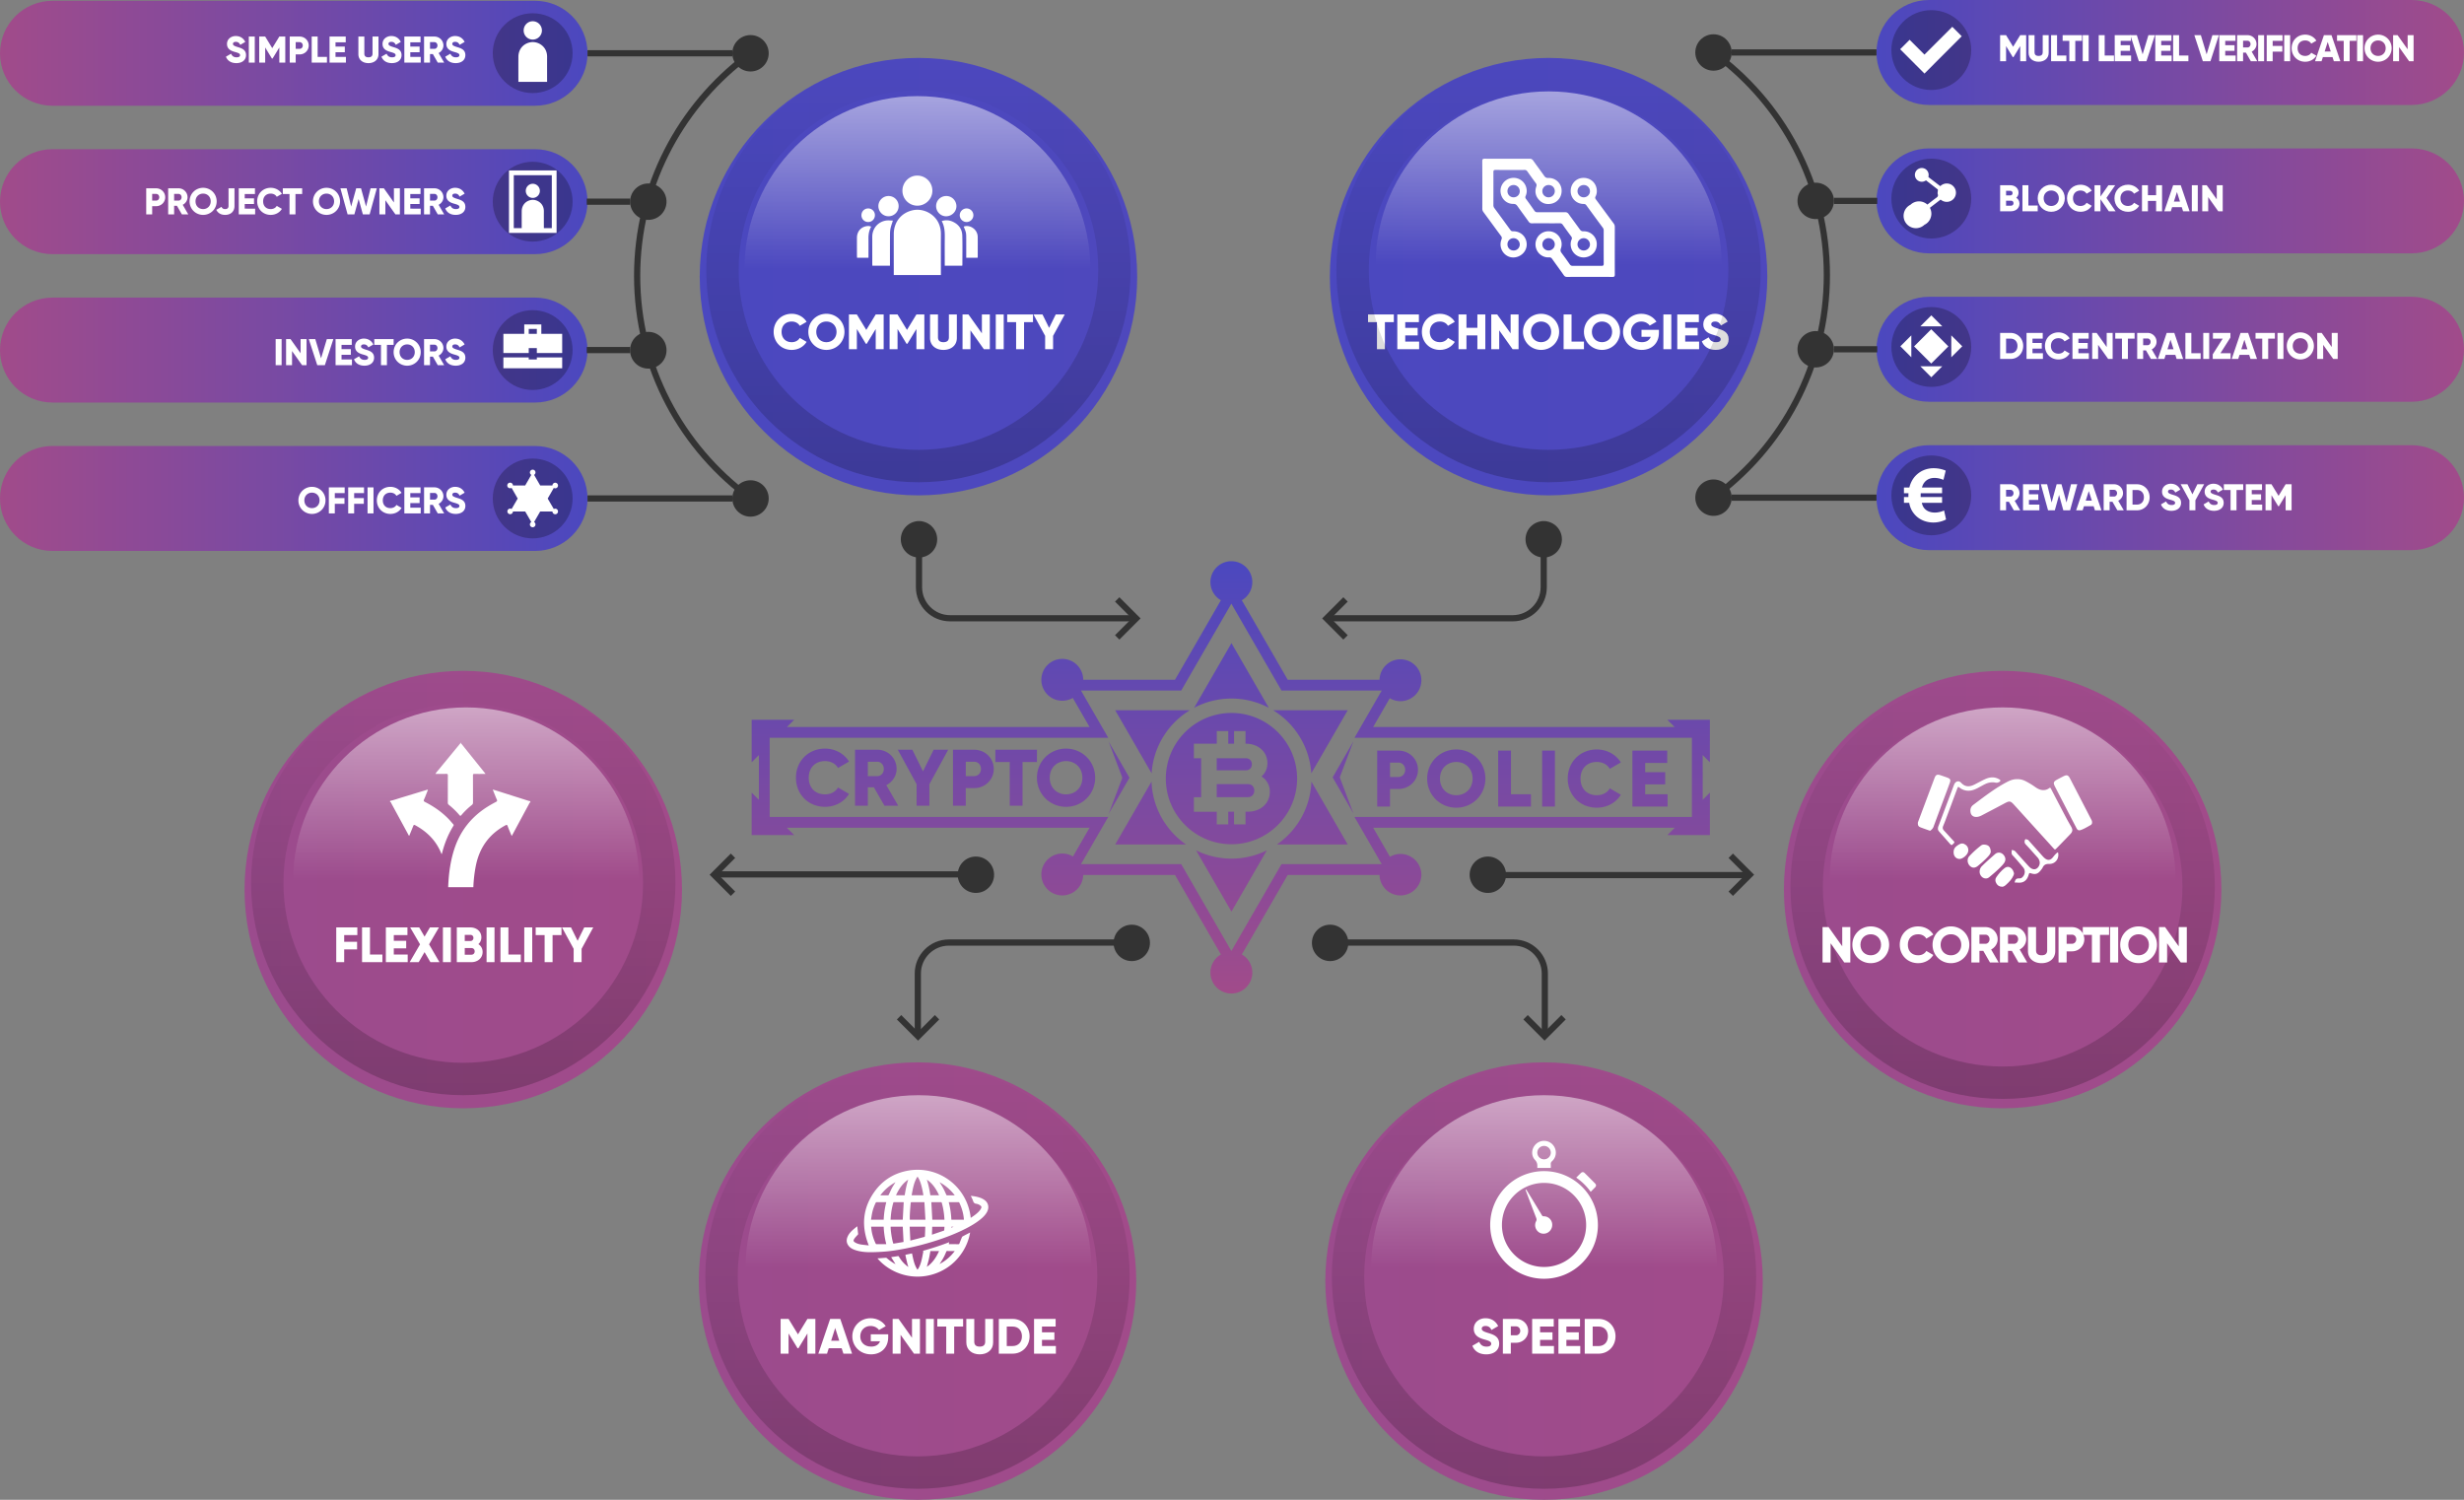<svg xmlns="http://www.w3.org/2000/svg" width="872.723" height="531.246" viewBox="0 0 872.723 531.246"><rect x="0" y="0" width="872.723" height="531.246" fill="#808080" stroke="none"/><linearGradient id="a" gradientUnits="userSpaceOnUse" x1="496.631" y1="150.908" x2="704.723" y2="150.908" gradientTransform="translate(168 -79.755)"><stop offset="0" stop-color="#4b48bf"/><stop offset="1" stop-color="#a14b8a"/></linearGradient><path fill="url(#a)" d="M664.631 71.152c0 10.269 8.324 18.591 18.59 18.591h170.911c10.271 0 18.591-8.322 18.591-18.591 0-10.269-8.319-18.589-18.591-18.589H683.221c-10.265 0-18.59 8.321-18.59 18.589z"/><linearGradient id="b" gradientUnits="userSpaceOnUse" x1="496.631" y1="203.47" x2="704.723" y2="203.47" gradientTransform="translate(168 -79.755)"><stop offset="0" stop-color="#4b48bf"/><stop offset="1" stop-color="#a14b8a"/></linearGradient><path fill="url(#b)" d="M664.631 123.717c0 10.265 8.324 18.588 18.59 18.588h170.911c10.271 0 18.591-8.323 18.591-18.588 0-10.266-8.319-18.593-18.591-18.593H683.221c-10.265 0-18.59 8.327-18.59 18.593z"/><linearGradient id="c" gradientUnits="userSpaceOnUse" x1="496.631" y1="256.035" x2="704.723" y2="256.035" gradientTransform="translate(168 -79.755)"><stop offset="0" stop-color="#4b48bf"/><stop offset="1" stop-color="#a14b8a"/></linearGradient><path fill="url(#c)" d="M664.631 176.278c0 10.266 8.324 18.591 18.59 18.591h170.911c10.271 0 18.591-8.325 18.591-18.591 0-10.266-8.319-18.587-18.591-18.587H683.221c-10.265 0-18.59 8.321-18.59 18.587z"/><linearGradient id="d" gradientUnits="userSpaceOnUse" x1="496.631" y1="98.345" x2="704.723" y2="98.345" gradientTransform="translate(168 -79.755)"><stop offset="0" stop-color="#4b48bf"/><stop offset="1" stop-color="#a14b8a"/></linearGradient><path fill="url(#d)" d="M664.631 18.589c0 10.266 8.324 18.59 18.59 18.59h170.911c10.271 0 18.591-8.324 18.591-18.59S864.402 0 854.132 0H683.221c-10.265 0-18.59 8.323-18.59 18.589z"/><circle fill="#333" cx="606.902" cy="18.589" r="6.447"/><circle fill="#333" cx="643.101" cy="71.152" r="6.447"/><circle fill="#333" cx="643.101" cy="123.716" r="6.447"/><circle fill="#333" cx="606.902" cy="176.278" r="6.447"/><path fill="none" d="M664.631 18.589h-51.282"/><path fill="#333" d="M613.349 17.489h51.282v2.197h-51.282z"/><path fill="none" d="M664.901 71.152h-15.354"/><path fill="#333" d="M649.547 70.057h15.354v2.195h-15.354z"/><path fill="none" d="M664.901 123.716h-15.354"/><path fill="#333" d="M649.547 122.617h15.354v2.198h-15.354z"/><path fill="none" d="M664.631 176.278h-51.282"/><path fill="#333" d="M613.349 175.18h51.282v2.198h-51.282z"/><linearGradient id="e" gradientUnits="userSpaceOnUse" x1="303.015" y1="177.744" x2="457.961" y2="177.744" gradientTransform="translate(168 -79.755)"><stop offset="0" stop-color="#4b48bf"/><stop offset="1" stop-color="#4e48bd"/></linearGradient><circle fill="url(#e)" cx="548.488" cy="97.989" r="77.473"/><path d="M493.681 114.098h-3.164v9.598h-2.813v-9.598h-3.164v-2.707h9.141v2.707zm8.962 6.89v2.707h-7.732V111.39h7.646v2.707h-4.834v2.039h4.396v2.672h-4.396v2.18h4.92zm.964-3.445c0-3.621 2.688-6.398 6.396-6.398 2.232 0 4.201 1.107 5.273 2.848l-2.428 1.406c-.545-.949-1.6-1.512-2.848-1.512-2.18 0-3.586 1.459-3.586 3.656s1.406 3.656 3.586 3.656c1.248 0 2.32-.563 2.848-1.512l2.428 1.406c-1.057 1.74-3.023 2.848-5.273 2.848-3.707 0-6.396-2.777-6.396-6.398zm22.478-6.152v12.305h-2.813v-4.887h-3.867v4.887h-2.813v-12.305h2.813v4.711h3.867v-4.711h2.813zm11.774 0v12.305h-2.109l-4.746-6.68v6.68h-2.813v-12.305h2.107l4.746 6.68v-6.68h2.815zm1.579 6.152c0-3.621 2.864-6.398 6.397-6.398s6.398 2.777 6.398 6.398-2.865 6.398-6.398 6.398-6.397-2.777-6.397-6.398zm9.983 0c0-2.197-1.582-3.656-3.586-3.656s-3.586 1.459-3.586 3.656 1.582 3.656 3.586 3.656 3.586-1.459 3.586-3.656zm11.598 3.445v2.707h-7.206V111.39h2.813v9.598h4.393zm-.003-3.445c0-3.621 2.865-6.398 6.398-6.398s6.398 2.777 6.398 6.398-2.865 6.398-6.398 6.398-6.398-2.777-6.398-6.398zm9.984 0c0-2.197-1.582-3.656-3.586-3.656s-3.586 1.459-3.586 3.656 1.582 3.656 3.586 3.656S571 119.74 571 117.543zm16.573.352c0 3.762-2.619 6.047-6.064 6.047-3.867 0-6.645-2.848-6.645-6.381 0-3.568 2.83-6.416 6.45-6.416 2.354 0 4.343 1.16 5.38 2.813l-2.393 1.371c-.51-.809-1.617-1.441-3.006-1.441-2.074 0-3.621 1.529-3.621 3.691 0 2.092 1.479 3.621 3.867 3.621 1.635 0 2.707-.721 3.146-1.898h-3.286v-2.461h6.17l.002 1.054zm4.389-6.504v12.305h-2.813v-12.305h2.813zm9.842 9.597v2.707h-7.732V111.39h7.646v2.707h-4.834v2.039h4.396v2.672h-4.396v2.18h4.92zm.964-.088l2.428-1.406c.438 1.02 1.193 1.705 2.584 1.705 1.336 0 1.67-.527 1.67-1.002 0-.756-.703-1.055-2.549-1.564-1.828-.51-3.621-1.389-3.621-3.744 0-2.373 2.004-3.744 4.131-3.744 2.021 0 3.604.967 4.5 2.777l-2.373 1.389c-.422-.879-1.002-1.424-2.127-1.424-.879 0-1.318.439-1.318.932 0 .563.299.949 2.215 1.529 1.863.563 3.955 1.213 3.955 3.814 0 2.373-1.896 3.779-4.568 3.779-2.589 0-4.241-1.23-4.927-3.041z" fill="#FFF"/><g fill="#FFF"><path d="M533.878 56.229c2.619 0 5.241.02 7.86-.012.617-.011.98.199 1.333.698 1.264 1.799 2.599 3.549 3.852 5.356.396.574.795.787 1.503.765 2.403-.071 4.399 1.685 4.658 4 .268 2.466-1.229 4.625-3.619 5.119-1.725.354-3.254-.107-4.436-1.438-1.198-1.351-1.467-2.945-.89-4.639.159-.481.132-.806-.168-1.21a180.453 180.453 0 0 1-2.995-4.149c-.246-.352-.507-.528-.965-.525-3.437.02-6.873.02-10.309-.006-.587-.003-.758.185-.755.763.017 3.904.012 7.812.003 11.715 0 .393.1.713.333 1.028 1.905 2.586 3.807 5.18 5.692 7.776.247.337.511.454.933.449 2.625-.037 4.638 1.785 4.828 4.332.183 2.433-1.657 4.588-4.187 4.91-3.388.427-6.03-3.066-4.746-6.317.202-.51.153-.841-.158-1.266-2.097-2.817-4.153-5.661-6.24-8.484a1.833 1.833 0 0 1-.389-1.157c.016-5.611.021-11.22-.009-16.832-.006-.741.239-.902.929-.894 2.65.038 5.298.017 7.942.018zm14.631 9.301c-1.23-.008-2.229.965-2.229 2.181 0 1.19.957 2.158 2.153 2.182a2.194 2.194 0 0 0 2.26-2.153c.019-1.245-.928-2.203-2.184-2.21zM536.13 88.728c1.216-.011 2.173-.972 2.155-2.161-.014-1.211-1.03-2.215-2.229-2.201-1.203.016-2.132.958-2.132 2.176.003 1.248.962 2.196 2.206 2.186zm26.945 9.348c-2.674.006-5.342-.008-8.013.017-.521.003-.854-.151-1.16-.586-1.364-1.944-2.773-3.855-4.145-5.788-.281-.396-.544-.581-1.085-.552-2.038.117-3.855-1.136-4.541-3.033-.692-1.932-.051-4.093 1.58-5.308 1.599-1.193 3.847-1.214 5.479-.054 1.649 1.176 2.364 3.331 1.658 5.272-.223.618-.146 1.035.233 1.538a137.914 137.914 0 0 1 2.906 4.028c.266.378.55.558 1.033.555 3.409-.017 6.817-.017 10.23 0 .575.005.774-.168.771-.757-.022-3.927-.014-7.857-.008-11.789 0-.362-.097-.664-.313-.957a1116.54 1116.54 0 0 1-5.834-7.95c-.27-.369-.563-.464-.993-.468-2.491-.029-4.447-1.916-4.55-4.359-.1-2.474 1.611-4.561 3.975-4.838 2.548-.302 4.774 1.307 5.204 3.782.159.945.08 1.888-.37 2.75-.216.416-.143.709.122 1.065 2.097 2.818 4.166 5.651 6.266 8.465.296.397.43.79.43 1.288-.011 5.611-.021 11.224.006 16.834.006.698-.219.869-.877.863-2.666-.032-5.334-.018-8.004-.018zm-14.585-9.348c1.224 0 2.218-.989 2.203-2.199a2.194 2.194 0 0 0-2.169-2.164c-1.23-.017-2.226.937-2.238 2.164-.015 1.213.97 2.199 2.204 2.199zm12.48-23.198c-1.236-.008-2.227.955-2.229 2.174a2.184 2.184 0 0 0 2.213 2.189c1.198-.001 2.188-.969 2.194-2.134.006-1.241-.953-2.222-2.178-2.229z"/><path d="M547.439 79.091c-1.608 0-3.219-.026-4.82.013-.566.013-.896-.185-1.216-.638-1.295-1.836-2.647-3.633-3.945-5.472-.373-.531-.746-.774-1.44-.766-2.426.026-4.33-1.817-4.541-4.29-.191-2.303 1.479-4.444 3.792-4.864a4.628 4.628 0 0 1 5.271 3.202c.319 1.058.288 2.106-.165 3.112-.182.418-.146.714.12 1.076a149.897 149.897 0 0 1 2.972 4.166c.29.421.618.551 1.107.549 3.243-.019 6.48.001 9.72-.02.572-.006.945.148 1.29.632 1.301 1.836 2.664 3.627 3.971 5.46.35.487.688.698 1.327.678 2.438-.068 4.492 1.808 4.669 4.165.193 2.585-1.441 4.652-3.983 5.042-2.36.356-4.624-1.207-5.141-3.584-.192-.911-.171-1.831.216-2.693.199-.447.125-.769-.157-1.145a135.887 135.887 0 0 1-2.962-4.083c-.294-.413-.614-.558-1.112-.552-1.66.028-3.316.012-4.973.012zm13.515 9.637c1.204-.005 2.209-.989 2.194-2.151-.016-1.221-1.021-2.223-2.229-2.212a2.19 2.19 0 0 0-2.181 2.161 2.19 2.19 0 0 0 2.216 2.202zm-24.852-18.835c1.221-.001 2.183-.938 2.186-2.137.003-1.238-.968-2.226-2.188-2.226-1.242 0-2.188.965-2.172 2.215a2.142 2.142 0 0 0 2.174 2.148z"/></g><linearGradient id="f" gradientUnits="userSpaceOnUse" x1="-81.387" y1="394.852" x2="73.559" y2="394.852" gradientTransform="translate(168 -79.755)"><stop offset="0" stop-color="#9b4b8d"/><stop offset="1" stop-color="#a14b8a"/></linearGradient><circle fill="url(#f)" cx="164.086" cy="315.096" r="77.473"/><path d="M121.907 331.207v2.373h4.57v2.707h-4.57v4.518h-2.813V328.5h7.471v2.707h-4.658zm13.532 6.89v2.707h-7.207V328.5h2.813v9.598l4.394-.001zm8.962 0v2.707h-7.734V328.5h7.646v2.707h-4.834v2.039h4.395v2.672h-4.395v2.18l4.922-.001zm8.048 2.707l-2.074-3.551-2.074 3.551h-3.199l3.674-6.311-3.498-5.994h3.199l1.898 3.252 1.898-3.252h3.199l-3.498 5.994 3.674 6.311h-3.199zm7.239-12.304v12.305h-2.813V328.5h2.813zm11.249 8.701c0 2.18-1.775 3.604-3.973 3.604h-5.168V328.5h4.816c2.145 0 3.885 1.389 3.885 3.516 0 1.021-.404 1.828-1.072 2.408.914.579 1.512 1.529 1.512 2.777zm-6.329-6.065v2.181h2.004c.633 0 1.072-.457 1.072-1.091 0-.633-.422-1.09-1.072-1.09h-2.004zm3.516 5.854c0-.688-.457-1.181-1.16-1.181h-2.355v2.355h2.355c.703.003 1.16-.489 1.16-1.174zm7.028-8.49v12.305h-2.813V328.5h2.813zm9.315 9.597v2.707h-7.207V328.5h2.813v9.598l4.394-.001zm4.04-9.597v12.305h-2.813V328.5h2.813zm10.369 2.707h-3.164v9.598H192.9v-9.598h-3.164V328.5h9.141l-.001 2.707zm7.117 4.869v4.729h-2.813v-4.729l-4.131-7.576h3.199l2.338 4.746 2.338-4.746h3.199l-4.13 7.576zm-18.757-52.409c-3.34-1.06-6.676-2.121-10.019-3.183-.851-.271-1.708-.528-2.682-.832.114.316.179.509.253.689.396.975.769 1.955 1.196 2.918.177.404.071.574-.29.766-.894.472-1.777.959-2.639 1.482-5.688 3.467-9.728 8.279-11.926 14.592-1.597 4.582-2.206 9.332-2.391 14.148h8.914c.1-2.537.382-5.049.874-7.543 1.272-6.412 4.689-11.254 10.491-14.367.41-.215.598-.24.783.264.424 1.152.92 2.279 1.426 3.519.166-.274.285-.461.387-.654 1.913-3.559 3.821-7.12 5.748-10.67.103-.19.077-.563.47-.504v-.496c-.2-.043-.405-.067-.595-.129zm-26.711 8.272c-.569-.627-1.096-1.287-1.688-1.894-2.412-2.479-5.227-4.407-8.299-5.971-.501-.257-.555-.5-.325-.951.179-.351.311-.72.458-1.082.302-.752.604-1.506.902-2.265-.293-.11-.481.021-.666.078-2.861.864-5.714 1.75-8.578 2.604-1.381.416-2.73.926-4.145 1.211v.494c.364-.074.353.266.45.441 1.973 3.621 3.935 7.248 5.902 10.869.105.19.148.438.421.553.47-1.152.948-2.293 1.398-3.437.148-.383.288-.51.708-.282 4.12 2.235 7.297 5.344 9.125 9.727.065.16.074.365.302.469.877-3.531 2.172-6.883 4.103-9.973.152-.236.106-.398-.068-.591zm-2.507-17.834c.484-.015.612.119.609.604-.025 3.197-.005 6.394-.02 9.588 0 .336.088.562.361.781a27.016 27.016 0 0 1 3.767 3.649c.282.336.418.302.678-.01a26.736 26.736 0 0 1 3.727-3.604c.313-.25.398-.514.396-.895-.014-3.175.003-6.351-.02-9.523-.002-.465.111-.586.572-.572 1.267.037 2.537.008 3.906.008-.222-.281-.367-.475-.518-.662-2.631-3.277-5.27-6.555-7.895-9.835-.114-.142-.37-.248-.262-.518h-.248c.12.193-.085.248-.157.342-2.5 3.042-5.005 6.075-7.499 9.12-.39.478-.845.914-1.178 1.539 1.318.004 2.548.026 3.781-.012z" fill="#FFF"/><linearGradient id="g" gradientUnits="userSpaceOnUse" x1="79.836" y1="177.744" x2="234.782" y2="177.744" gradientTransform="translate(168 -79.755)"><stop offset="0" stop-color="#4b48bf"/><stop offset="1" stop-color="#4e48bd"/></linearGradient><circle fill="url(#g)" cx="325.309" cy="97.989" r="77.473"/><path d="M274.021 117.543c0-3.621 2.689-6.398 6.398-6.398 2.232 0 4.201 1.107 5.273 2.848l-2.426 1.406c-.545-.949-1.6-1.512-2.848-1.512-2.18 0-3.586 1.459-3.586 3.656s1.406 3.656 3.586 3.656c1.248 0 2.32-.563 2.848-1.512l2.426 1.406c-1.055 1.74-3.023 2.848-5.273 2.848-3.708 0-6.398-2.777-6.398-6.398zm12.284 0c0-3.621 2.865-6.398 6.398-6.398 3.533 0 6.398 2.777 6.398 6.398s-2.865 6.398-6.398 6.398c-3.533 0-6.398-2.777-6.398-6.398zm9.984 0c0-2.197-1.582-3.656-3.586-3.656s-3.586 1.459-3.586 3.656 1.582 3.656 3.586 3.656 3.586-1.459 3.586-3.656zm16.695 6.152h-2.813v-7.154l-3.182 5.221h-.316l-3.182-5.221v7.154h-2.813V111.39h2.813l3.34 5.467 3.34-5.467h2.813v12.305zm14.41 0h-2.813v-7.154l-3.182 5.221h-.316l-3.182-5.221v7.154h-2.813V111.39h2.813l3.34 5.467 3.34-5.467h2.813v12.305zm2.017-3.972v-8.332h2.813v8.086c0 .932.439 1.723 1.934 1.723 1.495 0 1.934-.791 1.934-1.723v-8.086h2.813v8.332c0 2.637-2.039 4.219-4.746 4.219s-4.748-1.583-4.748-4.219zm21.177-8.332v12.305h-2.109l-4.746-6.68v6.68h-2.813v-12.305h2.109l4.746 6.68v-6.68h2.813zm4.919 0v12.305h-2.813v-12.305h2.813zm10.369 2.707h-3.164v9.598h-2.813v-9.598h-3.164v-2.707h9.141v2.707zm7.116 4.869v4.729h-2.813v-4.729l-4.131-7.576h3.199l2.338 4.746 2.338-4.746h3.199l-4.13 7.576zm-56.425-21.554v-.575c0-4.664-.017-9.324.003-13.984.02-4.248 2.673-7.519 6.768-8.39 3.47-.742 7.276 1.063 8.939 4.222.697 1.325.991 2.728.982 4.228-.025 4.618-.008 9.233-.003 13.848v.652l-16.689-.001zm16.988-19.102c1.44-.474 2.758-.336 4.017.269 2.024.971 3.197 2.614 3.263 4.84.103 3.462.034 6.928.034 10.389 0 .088-.034.177-.063.302h-6.184v-.729c0-2.988-.031-5.976.011-8.965.027-2.092-.016-4.154-1.078-6.106zm-24.569 15.796c-.012-.216-.034-.393-.034-.569-.003-3.211.003-6.423-.003-9.634-.014-2.984 2.01-5.335 4.86-5.785.777-.125 1.591 0 2.44.01-.313 1.025-.635 1.86-.82 2.729-.154.72-.202 1.478-.205 2.218-.02 3.436-.011 6.875-.011 10.312v.72l-6.227-.001zM330.235 67.6c-.014 2.904-2.434 5.277-5.361 5.252-2.927-.02-5.264-2.408-5.244-5.355.023-2.947 2.426-5.342 5.315-5.301a5.341 5.341 0 0 1 5.29 5.404zm-22.627 23.689h-4.046c-.011-.193-.037-.387-.037-.583a705.889 705.889 0 0 1-.003-6.508c.008-2.42 1.731-4.146 4.139-4.146.273 0 .547.126.92.216-.794 1.362-.994 2.766-.982 4.224.023 2.01.009 4.024.009 6.035v.762zm34.621.003v-6.426c0-2.442 0-2.442-.894-4.583 1.455-.695 4.026.202 4.771 2.481.125.379.185.799.191 1.194.017 2.306.011 4.609.009 6.914 0 .132-.029.26-.051.42h-4.026zm-23.942-18.277a3.581 3.581 0 0 1-3.567 3.588c-1.979.016-3.621-1.636-3.607-3.634.011-1.947 1.66-3.562 3.622-3.54a3.551 3.551 0 0 1 3.552 3.586zm13.278.082c-.054-2.019 1.509-3.633 3.547-3.668 1.961-.036 3.582 1.539 3.641 3.529.051 1.924-1.549 3.577-3.542 3.648-1.938.07-3.595-1.526-3.646-3.509zm10.778.733a2.405 2.405 0 0 1 2.42 2.407 2.42 2.42 0 0 1-2.434 2.408c-1.301-.019-2.377-1.09-2.394-2.383-.017-1.317 1.076-2.422 2.408-2.432zm-37.229 2.424c-.008-1.357 1.039-2.42 2.389-2.424a2.36 2.36 0 0 1 2.38 2.35c.017 1.368-1.005 2.443-2.343 2.465a2.382 2.382 0 0 1-2.426-2.391z" fill="#FFF"/><linearGradient id="h" gradientUnits="userSpaceOnUse" x1="1642.631" y1="-279.394" x2="1795.754" y2="-279.394" gradientTransform="rotate(90 800.191 -643.654)"><stop offset="0" stop-color="#4b48bf"/><stop offset="1" stop-color="#a14b8a"/></linearGradient><path fill="url(#h)" d="M605.622 254.951h-15.049l2.546 2.551H486.365l5.88-10.189a7.374 7.374 0 0 0 3.773 1.05 7.416 7.416 0 0 0 7.416-7.419 7.406 7.406 0 0 0-7.416-7.408 7.4 7.4 0 0 0-7.398 7.237h-32.526l-9.976-17.287-6.28-10.873a7.405 7.405 0 0 0 3.715-6.417c0-4.094-3.323-7.411-7.417-7.411a7.412 7.412 0 0 0-7.419 7.411 7.414 7.414 0 0 0 3.709 6.417l-6.273 10.873-9.984 17.287h-32.507a7.41 7.41 0 0 0-7.416-7.388 7.411 7.411 0 0 0-7.411 7.413 7.407 7.407 0 0 0 7.411 7.411 7.4 7.4 0 0 0 3.718-.999l5.945 10.292H278.737l2.551-2.551h-15.052V270l2.551-2.547v15.84l-2.551-2.551v15.055l15.052-.006-2.599-2.6 107.222-.004-5.882 10.194a7.308 7.308 0 0 0-3.781-1.047 7.408 7.408 0 0 0-7.411 7.41 7.414 7.414 0 0 0 7.411 7.418 7.413 7.413 0 0 0 7.411-7.246h12.555l19.958.004 9.984 17.285 6.273 10.873a7.41 7.41 0 0 0-3.709 6.416 7.415 7.415 0 0 0 7.419 7.412c4.093 0 7.417-3.32 7.417-7.412a7.403 7.403 0 0 0-3.715-6.416l6.277-10.873 9.979-17.291 19.965.006 12.552-.006a7.414 7.414 0 0 0 14.825-.023 7.412 7.412 0 0 0-7.416-7.415 7.407 7.407 0 0 0-3.717 1.008l-5.938-10.297h106.807l-2.6 2.606 15.049-.004v-15.05l-2.542 2.552-.006-15.84 2.548 2.547V254.95h-.002v.001zm-6.372 12.502v21.916H479.743l3.311 5.734 5.941 10.293.407.696H453.89l-1.102 1.91-9.984 17.293-6.272 10.869-.395.684-.396-.684-6.28-10.869-9.979-17.293-1.104-1.91h-35.502l.464-.807 5.876-10.185 3.308-5.735H272.61l.002-6.076v-15.84l-.002-6.125h119.922l-3.313-5.737-5.936-10.289-.407-.703h35.505l1.104-1.913 9.979-17.287 6.28-10.873.396-.683.395.683 6.272 10.873 9.984 17.287 1.102 1.913h35.512l-.478.809-5.873 10.184-3.311 5.737H599.25v6.128zm-97.015 5.214c0 3.765-3.029 6.799-6.938 6.799h-2.972v6.229h-4.539v-19.826h7.511c3.909 0 6.938 3.029 6.938 6.798zm-4.532 0c0-1.442-1.022-2.545-2.406-2.551h-2.972v5.1h2.972c1.383 0 2.406-1.101 2.406-2.549zm7.786 3.116c0-5.834 4.618-10.31 10.313-10.31 5.688 0 10.306 4.476 10.306 10.31 0 5.836-4.615 10.313-10.306 10.313-5.695-.003-10.313-4.477-10.313-10.313zm16.088 0c0-3.539-2.551-5.891-5.776-5.891-3.231 0-5.777 2.352-5.777 5.891 0 3.541 2.546 5.893 5.777 5.893 3.225-.001 5.776-2.352 5.776-5.893zm20.674 5.554l-.003 4.356h-11.609v-19.825h4.532v15.468l7.08.001zm8.485-15.468v19.826h-4.524v-19.826h4.524zm4.538 9.91c0-5.83 4.333-10.306 10.309-10.306 3.599 0 6.771 1.778 8.498 4.589l-3.903 2.266c-.885-1.531-2.582-2.438-4.595-2.438-3.516 0-5.776 2.354-5.776 5.891 0 3.541 2.268 5.895 5.776 5.895 2.013 0 3.741-.904 4.595-2.438l3.903 2.266c-1.696 2.809-4.868 4.59-8.498 4.59-5.976-.001-10.309-4.475-10.309-10.315zm35.372 5.558v4.356h-12.465v-19.825h12.324v4.364h-7.798v3.285l7.089-.002v4.305h-7.089v3.517h7.939zm-308.732-5.858c0-5.836 4.333-10.31 10.309-10.31 3.599 0 6.776 1.782 8.496 4.586l-3.906 2.267c-.877-1.529-2.576-2.435-4.583-2.435-3.513 0-5.782 2.349-5.782 5.89 0 3.543 2.269 5.895 5.782 5.895 2.007 0 3.735-.908 4.583-2.438l3.909 2.268c-1.697 2.803-4.871 4.586-8.499 4.586-5.976-.001-10.309-4.474-10.309-10.309zm27.613 3.401h-2.152v6.511h-4.533v-19.826h7.929a6.78 6.78 0 0 1 6.801 6.792c0 2.442-1.475 4.649-3.653 5.758l4.216 7.275-4.871.006-3.737-6.516zm-2.152-3.972h3.396c1.252.006 2.269-1.102 2.269-2.545s-1.016-2.549-2.269-2.549h-3.396v5.094zm21.807 2.863v7.625l-4.535-.006.005-7.615-6.659-12.211h5.156l3.769 7.65 3.767-7.65h5.153l-6.656 12.207zm22.798-5.414c0 3.771-3.035 6.801-6.941 6.801h-2.978l.006 6.232-4.53.006v-19.833h7.502c3.907.001 6.941 3.03 6.941 6.794zm-4.529.006c0-1.443-1.022-2.549-2.411-2.549h-2.972v5.094h2.972c1.386 0 2.405-1.101 2.411-2.545zm19.82-2.44h-5.099v15.474h-4.532v-15.474h-5.096v-4.359h14.728l-.001 4.359zm-.002 5.556c0-5.836 4.621-10.31 10.312-10.31 5.688 0 10.309 4.474 10.309 10.312 0 5.836-4.621 10.307-10.309 10.307-5.692-.001-10.312-4.474-10.312-10.309zm16.09.001c0-3.545-2.551-5.894-5.779-5.894-3.231 0-5.779 2.349-5.779 5.89 0 3.543 2.548 5.895 5.779 5.895 3.226 0 5.779-2.351 5.779-5.891zm9.333 12.754l4.83-12.754-4.83-12.756 7.359 12.756-7.359 12.754zm86.67-25.636l-4.832 12.751 4.832 12.76L472 275.35l7.362-12.752zm-43.82-33.705l.629-1.09.626 1.09 9.984 17.287 2.615 4.53c-3.945-2.087-8.446-3.277-13.228-3.277s-9.278 1.19-13.224 3.277l2.617-4.53 9.981-17.287zm-40.553 22.685l.632 1.084 9.979 17.291 2.292 3.965c.615-9.468 5.871-17.667 13.523-22.339h-25.167l-1.259-.001zm21.219 47.548h3.88c-7.137-4.924-11.896-13.03-12.236-22.272l-2.252 3.899-9.979 17.283-.632 1.09h21.219zm30.573 5.399l1.906-3.308a28.216 28.216 0 0 1-12.519 2.914c-4.489 0-8.74-1.051-12.518-2.914l1.911 3.308 9.979 17.286.629 1.089.626-1.089 9.986-17.286zm30.568-5.399l-.629-1.09-9.976-17.283-2.255-3.899c-.343 9.24-5.104 17.35-12.236 22.272h25.096zm0-47.548h-26.423c7.653 4.672 12.908 12.874 13.521 22.343l2.297-3.969 9.976-17.291.629-1.083zm-36.059 21.277h-10.343v-4.267h10.343c1.281 0 2.101.896 2.101 2.134 0 1.244-.86 2.133-2.101 2.133zm2.966 7.195c0 1.345-.896 2.31-2.277 2.31h-11.03v-4.615h11.03c1.38-.001 2.277.962 2.277 2.305zm-8.086-27.513c-12.823 0-23.251 10.428-23.251 23.246 0 12.824 10.428 23.254 23.251 23.254 12.82 0 23.251-10.43 23.251-23.254 0-12.818-10.431-23.246-23.251-23.246zm5.809 34.981h-.827v4.475h-4.068v-4.475h-2.053v4.475h-4.062v-4.471h-8.109v-5.138h2.579V268.58h-2.579v-5.153h8.109v-4.467h4.062v4.467h2.053v-4.467h4.068v4.467h.14c4.199 0 7.61 2.726 7.61 6.888 0 1.996-.792 3.582-2.103 4.713 1.793 1.141 2.961 2.992 2.961 5.436-.001 4.268-3.474 7.054-7.781 7.054z"/><linearGradient id="i" gradientUnits="userSpaceOnUse" x1="79.503" y1="533.527" x2="234.448" y2="533.527" gradientTransform="translate(168 -79.755)"><stop offset="0" stop-color="#9b4b8d"/><stop offset="1" stop-color="#a14b8a"/></linearGradient><path fill="url(#i)" d="M247.503 453.771c0-42.783 34.685-77.472 77.471-77.472 42.787 0 77.474 34.688 77.474 77.472 0 42.788-34.688 77.475-77.474 77.475s-77.471-34.686-77.471-77.475z"/><path d="M288.794 479.48h-2.813v-7.154l-3.182 5.221h-.316l-3.182-5.221v7.154h-2.813v-12.306h2.813l3.34 5.467 3.34-5.467h2.813v12.306zm9.312-1.934h-4.57l-.615 1.937h-3.076l4.184-12.308h3.586l4.184 12.308h-3.076l-.617-1.937zm-.844-2.636l-1.441-4.519-1.441 4.519h2.882zm17.328-1.231c0 3.765-2.619 6.047-6.064 6.047-3.867 0-6.645-2.848-6.645-6.381 0-3.565 2.83-6.416 6.451-6.416 2.355 0 4.342 1.16 5.379 2.814l-2.391 1.371c-.51-.812-1.617-1.441-3.006-1.441-2.074 0-3.621 1.529-3.621 3.691 0 2.092 1.477 3.621 3.867 3.621 1.635 0 2.707-.724 3.146-1.898h-3.287v-2.461h6.17l.001 1.053zm11.246-6.504v12.308h-2.109l-4.746-6.683v6.683h-2.813v-12.308h2.109l4.746 6.683v-6.683h2.813zm4.918 0v12.308h-2.813v-12.308h2.813zm10.37 2.707h-3.164v9.601h-2.813v-9.601h-3.164v-2.707h9.141v2.707zm1.139 5.625v-8.332h2.813v8.086c0 .935.439 1.726 1.934 1.726 1.495 0 1.934-.791 1.934-1.726v-8.086h2.813v8.332c0 2.637-2.039 4.219-4.746 4.219s-4.748-1.582-4.748-4.219zm22.409-2.179c0 3.479-2.584 6.152-5.977 6.152h-4.922v-12.306h4.922c3.393.001 5.977 2.673 5.977 6.154zm-2.707 0c0-2.109-1.336-3.445-3.27-3.445h-2.109v6.894h2.109c1.934-.004 3.27-1.339 3.27-3.449zm12.019 3.445v2.707h-7.734v-12.306h7.646v2.707h-4.834v2.039h4.395v2.672h-4.395v2.181h4.922z" fill="#FFF"/><linearGradient id="j" gradientUnits="userSpaceOnUse" x1="301.415" y1="533.527" x2="456.363" y2="533.527" gradientTransform="translate(168 -79.755)"><stop offset="0" stop-color="#9b4b8d"/><stop offset="1" stop-color="#a14b8a"/></linearGradient><path fill="url(#j)" d="M469.415 453.771c0-42.783 34.688-77.472 77.472-77.472 42.79 0 77.477 34.688 77.477 77.472 0 42.788-34.687 77.475-77.477 77.475-42.785 0-77.472-34.686-77.472-77.475z"/><path d="M521.493 476.685l2.426-1.403c.439 1.02 1.195 1.705 2.584 1.705 1.336 0 1.67-.527 1.67-1.002 0-.759-.703-1.058-2.549-1.564-1.828-.51-3.621-1.389-3.621-3.744 0-2.373 2.004-3.744 4.131-3.744 2.021 0 3.604.968 4.5 2.777l-2.373 1.389c-.422-.879-1.002-1.424-2.127-1.424-.879 0-1.316.439-1.316.933 0 .563.299.948 2.215 1.528 1.861.563 3.955 1.213 3.955 3.814 0 2.373-1.898 3.776-4.57 3.776-2.587 0-4.24-1.23-4.925-3.041zm19.772-5.291c0 2.341-1.881 4.222-4.307 4.222h-1.846v3.867H532.3v-12.308h4.658c2.426 0 4.307 1.881 4.307 4.219zm-2.812 0c0-.895-.633-1.581-1.494-1.581h-1.846v3.163h1.846c.861 0 1.494-.685 1.494-1.582zm11.949 5.379v2.707h-7.734v-12.306h7.646v2.707h-4.834v2.039h4.395v2.672h-4.395v2.181h4.922zm9.313 0v2.707h-7.732v-12.306h7.646v2.707h-4.834v2.039h4.396v2.672h-4.396v2.181h4.92zm12.478-3.445c0 3.479-2.584 6.152-5.979 6.152h-4.922v-12.306h4.922c3.395.001 5.979 2.673 5.979 6.154zm-2.707 0c0-2.109-1.336-3.445-3.271-3.445h-2.107v6.894h2.107c1.935-.004 3.271-1.339 3.271-3.449zm-265.844-38.961c.085.803.171 1.582.253 2.365.005.079.031.157.045.237.025.152-.006.25-.125.377-.424.447-.868.896-1.212 1.4-.458.684-.345 1.008.393 1.42.675.381 1.421.564 2.178.678.837.117 1.68.193 2.534.291-2.693-6.774-2.209-13.176 2.067-19.094 2.966-4.109 7.052-6.582 12.057-7.428 10.776-1.82 20.829 5.813 21.987 16.774.444-.307.876-.588 1.29-.895.771-.572 1.512-1.176 2.073-1.963.145-.201.256-.42.361-.644.131-.289.074-.545-.171-.764a3.139 3.139 0 0 0-1.62-.742c-.615-.086-.9-.393-1.088-.963-.202-.617-.523-1.195-.814-1.836.296.031.578.057.854.098 1.165.175 2.314.418 3.365.979.996.526 1.736 1.264 1.936 2.424.14.824-.071 1.59-.472 2.309-.575 1.019-1.398 1.816-2.298 2.541-2.004 1.615-4.253 2.828-6.568 3.935-2.861 1.371-5.822 2.49-8.837 3.475a95.568 95.568 0 0 1-11.376 2.949c-2.317.447-4.641.832-6.989 1.023a67.628 67.628 0 0 1-5.073.225c-1.868.012-3.727-.154-5.515-.766-.828-.283-1.603-.664-2.187-1.341-.922-1.063-.999-2.239-.436-3.483.396-.879 1.02-1.597 1.726-2.234.407-.377.845-.715 1.275-1.063.125-.103.259-.191.387-.284zm18.602-2.334h5.531c-.119-2.082-.239-4.131-.358-6.207h-3.459c-.39 0-.78-.008-1.173.006-.077.006-.208.096-.21.154a83.255 83.255 0 0 0-.216 2.526 60.879 60.879 0 0 0-.114 2.015c-.013.494-.001.996-.001 1.506zm-13.745.008h4.495c.088-2.104.381-4.164.919-6.215h-.293c-1.034 0-2.064.006-3.092-.006-.194-.002-.291.057-.373.225-.566 1.178-1.011 2.398-1.27 3.678-.153.755-.255 1.521-.386 2.318zm32.899 0c0-.09.002-.154-.003-.219-.174-2.043-.732-3.98-1.617-5.824-.077-.154-.182-.174-.33-.174-1.022.006-2.036.004-3.061.004h-.356c.555 2.057.826 4.119.937 6.215 1.49-.002 2.944-.002 4.43-.002zm-32.856 2.468c.023.209.037.377.054.549a16.196 16.196 0 0 0 1.563 5.418c.077.158.162.226.35.226 1.036-.014 2.078-.004 3.118-.004.085 0 .17-.015.285-.021-.544-2.041-.82-4.09-.92-6.166-1.49-.002-2.945-.002-4.45-.002zm21.323-8.67c.117 2.078.23 4.139.347 6.201h4.308a51.773 51.773 0 0 0-.083-1.146 25.227 25.227 0 0 0-.868-4.848c-.048-.174-.131-.225-.308-.225-1.068.008-2.132.006-3.197.006-.068.001-.142.01-.199.012zm-9.779.004c-.042-.006-.088-.016-.131-.016-1.102-.002-2.204 0-3.308-.008-.188-.002-.225.094-.262.237a24.378 24.378 0 0 0-.845 4.552c-.046.469-.077.946-.111 1.426h4.313c.113-2.072.23-4.126.344-6.191zm-4.618 8.666c-.1 1.115.546 5.133.968 6.01 1.196-.2 2.4-.405 3.584-.61-.088-1.83-.179-3.619-.271-5.398-1.431-.002-2.849-.002-4.281-.002zm6.725.002c.08 1.648.156 3.252.239 4.914a582.92 582.92 0 0 0 4.999-1.307c.071-.021.165-.146.168-.229.048-1.016.085-2.032.123-3.051 0-.104-.012-.211-.017-.328l-5.512.001zm2.855-17.676l-.143.014c-1.261 1.984-1.58 4.263-2.016 6.521h4.157c-.043-.258-.077-.49-.114-.717-.291-1.597-.621-3.183-1.27-4.677-.167-.393-.412-.758-.614-1.141zm3.226 1.012c.601 1.81.957 3.662 1.244 5.529h3.086c-1.016-2.209-2.283-4.169-4.33-5.529zm-7.841 5.533c.291-1.871.655-3.729 1.242-5.537-2.053 1.365-3.314 3.332-4.325 5.537h3.083zm9.646 13.922c.063 0 .094.011.12 0 1.367-.465 2.73-.932 4.097-1.399.06-.021.134-.09.137-.142.037-.41.06-.826.085-1.237h-4.339c-.032.938-.066 1.851-.1 2.778zm-18.295-13.904c.982 0 1.893.002 2.801-.011.063 0 .154-.104.188-.182.39-.803.732-1.625 1.147-2.412.373-.695.82-1.344 1.247-2.041-2.117 1.158-3.885 2.683-5.383 4.646zm21.008-4.637c.441.717.902 1.41 1.292 2.14.396.733.723 1.51 1.07 2.271.074.162.151.234.339.23.803-.013 1.606-.007 2.406-.007.068 0 .137-.012.253-.022-1.491-1.935-3.251-3.471-5.36-4.612zm4.176 16.08c.242-.1.479-.199.777-.317h-.766c-.012.092-.023.161-.031.235-.002.014.009.032.02.082zm-13.947 9.127c.436 1.982.746 3.98 1.928 5.765.137-.185.256-.308.341-.447.595-1.006.92-2.121 1.185-3.246.216-.92.378-1.854.566-2.779.003-.033-.008-.065-.017-.119-.12-.014-.236-.02-.35-.03 3.208-.896 6.38-1.906 9.535-3.123-.06.26-.105.467-.154.688.088.008.156.021.225.021 1.062 0 2.118-.002 3.177.002.168 0 .273-.045.333-.205.293-.742.589-1.486.9-2.226a.664.664 0 0 1 .273-.327c.797-.433 1.6-.839 2.4-1.255.063-.03.125-.061.239-.112a18.357 18.357 0 0 1-2.614 6.764c-2.289 3.586-5.42 6.168-9.409 7.656-8.042 2.983-16.253.076-20.8-5.267.387-.022.757-.047 1.119-.077.618-.048 1.233-.099 1.851-.136a.527.527 0 0 1 .328.105c.931.809 1.93 1.518 3.015 2.109.023.008.048.014.071.024a700.924 700.924 0 0 0-1.532-2.459c.382-.061.701-.109 1.02-.16.45-.063.899-.125 1.349-.209.177-.031.276.008.373.168.564.955 1.221 1.836 2.033 2.595.39.364.817.688 1.227 1.026l.065-.051c-.103-.332-.228-.66-.31-.998-.242-1.002-.47-2.004-.695-3.006-.014-.066.048-.209.091-.219.745-.165 1.491-.317 2.237-.472zm5.253 4.75c2.053-1.412 3.331-3.369 4.33-5.58h-3.066c-.177.945-.328 1.879-.533 2.8-.207.919-.475 1.817-.731 2.78zm9.893-5.593h-.242c-.808 0-1.62.002-2.431-.006-.188-.002-.271.063-.336.231a18.595 18.595 0 0 1-1.873 3.627 10.48 10.48 0 0 1-.256.39c-.085.125-.179.244-.271.367a15.818 15.818 0 0 0 5.409-4.609z" fill="#FFF"/><g fill="#FFF"><path d="M565.961 433.884c.003 10.519-8.532 19.058-19.066 19.064-10.529.008-19.063-8.511-19.082-19.043-.021-10.543 8.528-19.09 19.087-19.082 10.534.01 19.05 8.526 19.061 19.061zm-33.99-.002c0 8.23 6.696 14.898 14.952 14.887 8.19-.008 14.876-6.688 14.873-14.86-.006-8.248-6.696-14.935-14.924-14.912-8.233.016-14.898 6.678-14.901 14.885zm12.527-20.185c0-.119-.011-.248 0-.373.064-.947-.097-1.707-.837-2.496-1.54-1.646-1.192-4.303.55-5.762 1.72-1.437 4.305-1.25 5.782.42 1.515 1.711 1.415 4.297-.271 5.809-.348.316-.479.617-.456 1.059.031.457.006.921.006 1.345-1.605-.002-3.163-.002-4.774-.002zm2.394-3.057a2.38 2.38 0 0 0 2.382-2.368 2.373 2.373 0 0 0-2.368-2.371 2.37 2.37 0 0 0-2.406 2.34c-.013 1.325 1.051 2.393 2.392 2.399z"/><path d="M558.28 417.123c.601-.596 1.139-1.139 1.689-1.662.404-.377.884-.377 1.284.016a349.573 349.573 0 0 1 3.752 3.755c.392.396.389.879.014 1.278-.515.543-1.047 1.068-1.611 1.646a20.797 20.797 0 0 0-5.128-5.033zm-17.787 4.173c.148.211.316.41.452.629 1.731 2.84 3.468 5.688 5.188 8.535.153.258.313.375.636.369 1.359-.025 2.509.846 2.891 2.141a3.172 3.172 0 0 1-1.333 3.551c-1.115.705-2.582.597-3.553-.272-1.033-.918-1.352-2.42-.706-3.66.217-.418.208-.738.052-1.156-1.213-3.146-2.409-6.307-3.604-9.463-.069-.186-.118-.381-.177-.576.051-.033.105-.064.154-.098z"/></g><linearGradient id="k" gradientUnits="userSpaceOnUse" x1="463.842" y1="394.852" x2="618.786" y2="394.852" gradientTransform="translate(168 -79.755)"><stop offset="0" stop-color="#9b4b8d"/><stop offset="1" stop-color="#a14b8a"/></linearGradient><circle fill="url(#k)" cx="709.314" cy="315.096" r="77.472"/><g fill="#FFF"><path d="M714.467 275.99c1.109-.045 2.166.268 3.154.797 1.045.559 2.064 1.152 3.031 1.846.904.643 1.851 1.213 3.021 1.229a3.329 3.329 0 0 0 2.104-.678c.319-.234.458-.193.641.157 1.825 3.519 3.658 7.025 5.506 10.531.523.996 1.104 1.963 1.657 2.942.607 1.076.549 1.754-.308 2.646a642.323 642.323 0 0 1-4.875 5.028c-.521.531-.574.523-1.061-.006-4.611-5.094-9.229-10.178-13.842-15.274-1.426-1.582-1.699-1.617-3.593-.601-2.646 1.418-5.312 2.804-7.971 4.201-.672.354-1.378.596-2.15.555-.942-.047-1.639-.61-1.816-1.555-.21-1.053.026-2.018.908-2.682 3.872-2.918 7.707-5.895 12.026-8.162 1.114-.578 2.261-1.011 3.568-.974zm26.514 15.278c.048.442-.173.791-.524.989-1.113.615-2.2 1.296-3.405 1.724-.774.272-1.198.098-1.585-.646-.855-1.627-1.697-3.264-2.543-4.898-1.659-3.215-3.325-6.436-4.984-9.651-.806-1.558-.693-1.908.853-2.748a80.266 80.266 0 0 1 1.996-1.041c1.264-.64 1.742-.49 2.392.756 1.44 2.767 2.869 5.533 4.299 8.299 1.073 2.068 2.143 4.136 3.202 6.205.164.315.335.629.299 1.011zm-61.689.39c-.048-.242.055-.488.146-.732 1.913-5.107 3.826-10.215 5.742-15.314.455-1.209.945-1.428 2.169-1.004.813.285 1.634.543 2.438.855.988.383 1.185.787.822 1.791-.739 2.063-1.517 4.111-2.283 6.168-1.167 3.143-2.343 6.279-3.493 9.432-.207.568-.601.938-1.027 1.301-.146.123-.268.093-.413.043-1.093-.395-2.195-.76-3.271-1.192-.627-.256-.846-.693-.83-1.348z"/><path d="M686.407 293.49c-.022-.449.146-.811.285-1.178 1.754-4.662 3.514-9.324 5.276-13.984.134-.363.267-.742.532-1.045.606-.686 1.461-.717 2.106-.02.787.854 1.712 1.344 2.893 1.219.678-.07 1.31-.316 1.913-.625 1.188-.604 2.354-1.252 3.559-1.818 1.41-.666 2.884-.965 4.407-.355.157.062.313.131.459.215.281.15.7.318.669.613-.04.344-.456.498-.797.633a1.568 1.568 0 0 1-.886.07c-1.348-.275-2.619-.039-3.823.57-.892.445-1.751.949-2.631 1.402-1.476.758-3.001 1.186-4.66.664a4.99 4.99 0 0 1-1.677-.896c-.376-.313-.557-.293-.737.205a1976.815 1976.815 0 0 1-4.294 11.529c-.242.649-.518 1.287-.771 1.932-.23.574-.15 1.078.291 1.549 1.17 1.252 2.309 2.533 3.482 3.773.287.309.287.479-.003.771-.794.805-.773.816-1.534-.043a1269.962 1269.962 0 0 0-3.591-4.064c-.286-.334-.539-.677-.468-1.117zm27.149 19.109c.258-1.192.611-1.491 1.729-1.463.354.013.663-.11.932-.336 1.064-.896 1.262-2.477.378-3.539-1.218-1.461-2.438-2.918-3.746-4.297-.547-.573-.311-1.146-.313-1.733 0-.193.188-.152.305-.125.386.088.74.205 1.025.526a560.483 560.483 0 0 0 4.335 4.828c.269.293.538.588.84.84.764.65 1.609.777 2.278.373.809-.492 1.286-1.57 1.102-2.473-.117-.546-.339-1.035-.715-1.447-1.396-1.549-2.768-3.129-4.205-4.642-.495-.522-.489-1.059-.287-1.604.199-.525.636-.082.962-.084.108 0 .236.168.344.275 1.603 1.793 3.205 3.596 4.812 5.389.236.266.473.535.74.771 1.136 1.027 2.175.94 3.109-.273.421-.537.834-1.061 1.375-1.482.347-.272.404-.156.453.199.281 2.02-1.142 3.771-3.235 3.709-1.164-.033-1.853.328-2.311 1.334-.149.32-.396.601-.611.877-1.032 1.336-1.937 1.634-3.548 1.105-.442-.146-.587-.084-.721.377-.373 1.311-.993 2.451-2.448 2.844-.857.239-1.714.02-2.579.051zm-10.218-1.445c-1.231.006-2.241-1.205-2.173-2.523.04-.703.285-1.313.789-1.813 1.491-1.48 3.074-2.876 4.657-4.263 1.122-.973 2.569-.602 3.334.68.735 1.242.158 2.222-.603 3.074-1.427 1.605-3.077 2.98-4.721 4.355-.371.312-.828.519-1.283.49zm-.658-11.987c1.771.054 2.272.914 2.423 2.342.068.664-.484 1.367-.98 1.908-1.093 1.199-2.32 2.267-3.569 3.289-1.06.865-2.102.803-2.916-.072-.879-.938-.974-2.452-.151-3.344a33.198 33.198 0 0 1 4.168-3.799 1.62 1.62 0 0 1 1.025-.324z"/><path d="M709.137 314.091c-1.082-.014-1.665-.506-2.07-1.233-.407-.72-.481-1.453.021-2.175.823-1.178 1.733-2.272 2.876-3.155.905-.697 1.818-.625 2.596.217.367.396.588.865.732 1.377.091.322.02.604-.108.914-.599 1.418-1.652 2.455-2.759 3.451-.411.366-.892.628-1.288.604zm-17.198-12.185c-.022-.959.33-1.65 1.02-2.176.238-.178.483-.357.737-.521.94-.612 1.768-.578 2.604.09.771.609 1.062 1.638.729 2.591-.381 1.11-1.901 2.336-2.937 2.356-1.248.031-2.153-.989-2.153-2.34z"/></g><path d="M711.533 177.724h-1.002v3.032h-2.109v-9.229h3.691a3.157 3.157 0 0 1 3.164 3.164c0 1.134-.688 2.162-1.7 2.677l1.964 3.388h-2.268l-1.74-3.032zm-1.002-1.846h1.582c.58 0 1.055-.514 1.055-1.187 0-.672-.475-1.187-1.055-1.187h-1.582v2.374zm11.797 2.848v2.03h-5.801v-9.229h5.733v2.03h-3.626v1.529h3.296v2.004h-3.296v1.635l3.694.001zm.526-7.199h2.216l1.595 6.46 1.78-6.46h1.714l1.777 6.46 1.598-6.46h2.215l-2.545 9.229h-2.398l-1.504-5.444-1.502 5.444h-2.4l-2.546-9.229zm18.688 7.779h-3.428l-.462 1.45h-2.309l3.14-9.229h2.688l3.139 9.229h-2.308l-.46-1.45zm-.632-1.978l-1.081-3.388-1.081 3.388h2.162zm7.3.396h-1.002v3.032h-2.109v-9.229h3.691a3.157 3.157 0 0 1 3.164 3.164c0 1.134-.688 2.162-1.7 2.677l1.964 3.388h-2.268l-1.74-3.032zm-1.002-1.846h1.582c.58 0 1.055-.514 1.055-1.187 0-.672-.475-1.187-1.055-1.187h-1.582v2.374zm14.17.264c0 2.61-1.938 4.614-4.481 4.614h-3.69v-9.229h3.69c2.543 0 4.481 2.004 4.481 4.615zm-2.03 0c0-1.582-1.002-2.584-2.45-2.584h-1.582v5.168h1.582c1.448 0 2.45-1.002 2.45-2.584zm6.047 2.518l1.82-1.055c.329.765.896 1.278 1.938 1.278 1.002 0 1.252-.396 1.252-.751 0-.567-.527-.791-1.911-1.174-1.371-.382-2.716-1.041-2.716-2.808 0-1.78 1.503-2.809 3.098-2.809 1.517 0 2.703.726 3.375 2.083l-1.779 1.042c-.314-.659-.752-1.068-1.596-1.068-.658 0-.988.33-.988.699 0 .422.227.712 1.661 1.146 1.397.422 2.966.91 2.966 2.861 0 1.779-1.424 2.834-3.428 2.834-1.938.002-3.177-.92-3.692-2.278zm12.193-1.45v3.546h-2.109v-3.546l-3.099-5.683h2.399l1.754 3.56 1.753-3.56h2.397l-3.095 5.683zm2.899 1.45l1.816-1.055c.33.765.896 1.278 1.938 1.278 1.002 0 1.253-.396 1.253-.751 0-.567-.527-.791-1.912-1.174-1.371-.382-2.716-1.041-2.716-2.808 0-1.78 1.503-2.809 3.099-2.809 1.518 0 2.702.726 3.375 2.083l-1.78 1.042c-.314-.659-.751-1.068-1.595-1.068-.66 0-.989.33-.989.699 0 .422.226.712 1.661 1.146 1.397.422 2.968.91 2.968 2.861 0 1.779-1.425 2.834-3.429 2.834-1.936.002-3.176-.92-3.689-2.278zm14.037-5.102h-2.373v7.198h-2.109v-7.198h-2.373v-2.03h6.855v2.03zm6.722 5.168v2.03h-5.801v-9.229h5.733v2.03h-3.626v1.529h3.296v2.004h-3.296v1.635l3.694.001zm10.413 2.03h-2.109v-5.365l-2.387 3.915h-.236l-2.387-3.915v5.365h-2.109v-9.229h2.109l2.505 4.101 2.505-4.101h2.109v9.229z" fill="#FFF"/><g fill="#FFF"><path d="M715.277 72.132c0 1.635-1.331 2.702-2.979 2.702h-3.876v-9.229h3.612c1.606 0 2.914 1.042 2.914 2.637 0 .765-.306 1.371-.807 1.807.688.434 1.136 1.146 1.136 2.083zm-4.746-4.549v1.635h1.503c.475 0 .805-.343.805-.817s-.314-.817-.805-.817l-1.503-.001zm2.636 4.391c0-.515-.343-.884-.87-.884h-1.767v1.767h1.767c.528-.001.87-.37.87-.883zm8.567.83v2.03h-5.405v-9.229h2.107v7.198h3.298v.001zm-.001-2.584c0-2.716 2.146-4.799 4.799-4.799 2.649 0 4.799 2.083 4.799 4.799s-2.148 4.799-4.799 4.799c-2.651 0-4.799-2.083-4.799-4.799zm7.488 0c0-1.646-1.187-2.742-2.688-2.742s-2.689 1.095-2.689 2.742c0 1.648 1.188 2.742 2.689 2.742s2.688-1.094 2.688-2.742zm2.897 0c0-2.716 2.018-4.799 4.799-4.799 1.674 0 3.15.831 3.955 2.136l-1.819 1.055c-.408-.712-1.198-1.134-2.136-1.134-1.635 0-2.688 1.095-2.688 2.742 0 1.648 1.055 2.742 2.688 2.742.938 0 1.74-.422 2.136-1.134l1.819 1.055c-.791 1.306-2.269 2.136-3.955 2.136-2.782 0-4.799-2.083-4.799-4.799zm14.802 4.614l-2.953-4.271v4.271h-2.107v-9.229h2.107v4.008l2.821-4.008h2.397l-3.109 4.496 3.243 4.732-2.399.001z"/><path d="M748.921 70.22c0-2.716 2.019-4.799 4.799-4.799 1.675 0 3.151.831 3.955 2.136l-1.817 1.055c-.408-.712-1.199-1.134-2.138-1.134-1.635 0-2.688 1.095-2.688 2.742 0 1.648 1.055 2.742 2.688 2.742.938 0 1.74-.422 2.138-1.134l1.817 1.055c-.791 1.306-2.268 2.136-3.955 2.136-2.782 0-4.799-2.083-4.799-4.799zm16.86-4.615v9.229h-2.109v-3.665h-2.9v3.665h-2.107v-9.229h2.107v3.533h2.9v-3.533h2.109zm6.984 7.779h-3.428l-.462 1.45h-2.307l3.138-9.229h2.689l3.138 9.229h-2.307l-.461-1.45zm-.633-1.978l-1.081-3.388-1.081 3.388h2.162zm6.299-5.801v9.229h-2.107v-9.229h2.107zm8.832 0v9.229h-1.582l-3.56-5.01v5.01h-2.109v-9.229h1.582l3.562 5.01v-5.01h2.107z"/></g><g fill="#FFF"><path d="M717.648 21.684h-2.109v-5.365l-2.386 3.915h-.238l-2.386-3.915v5.365h-2.109v-9.229h2.109l2.505 4.101 2.505-4.101h2.109v9.229zm.854-2.98v-6.249h2.109v6.064c0 .699.329 1.292 1.447 1.292 1.121 0 1.451-.593 1.451-1.292v-6.064h2.109v6.249c0 1.978-1.529 3.164-3.563 3.164-2.023 0-3.553-1.186-3.553-3.164zm13.378.949v2.03h-5.405v-9.229h2.109v7.198l3.296.001zm5.537-5.168h-2.373v7.198h-2.109v-7.198h-2.372v-2.03h6.854v2.03zm2.37-2.03v9.229h-2.109v-9.229h2.109zm8.963 7.198v2.03h-5.405v-9.229h2.109v7.198l3.296.001zm6.063 0v2.03h-5.801v-9.229h5.734v2.03h-3.625v1.529h3.296v2.004h-3.296v1.635l3.692.001z"/><path d="M754.547 12.455h2.307l2.046 6.79 2.044-6.79h2.307l-3.006 9.229h-2.689l-3.009-9.229zm14.631 7.198v2.03h-5.801v-9.229h5.734v2.03h-3.625v1.529h3.296v2.004h-3.296v1.635l3.692.001zm5.931 0v2.03h-5.405v-9.229h2.107v7.198l3.298.001zm2.106-7.198h2.309l2.044 6.79 2.044-6.79h2.307l-3.006 9.229h-2.689l-3.009-9.229zm14.632 7.198v2.03h-5.801v-9.229h5.735v2.03h-3.626v1.529h3.296v2.004h-3.296v1.635l3.692.001zm3.636-1.002h-1.003v3.032h-2.108v-9.229h3.69a3.155 3.155 0 0 1 3.163 3.164c0 1.134-.686 2.162-1.699 2.677l1.965 3.388h-2.27l-1.738-3.032zm-1.002-1.845h1.581c.579 0 1.056-.514 1.056-1.187 0-.672-.477-1.187-1.056-1.187h-1.581v2.374zm7.446-4.351v9.229h-2.107v-9.229h2.107zm3.031 2.03v1.78h3.428v2.03h-3.428v3.388h-2.109v-9.229h5.604v2.03l-3.495.001zm6.195-2.03v9.229h-2.109v-9.229h2.109zm.526 4.614c0-2.716 2.019-4.799 4.8-4.799 1.676 0 3.15.831 3.954 2.136l-1.817 1.055c-.408-.712-1.199-1.134-2.137-1.134-1.636 0-2.688 1.095-2.688 2.742 0 1.648 1.055 2.742 2.688 2.742.938 0 1.739-.422 2.137-1.134l1.817 1.055c-.791 1.306-2.268 2.136-3.954 2.136-2.783 0-4.8-2.083-4.8-4.799zm14.487 3.164h-3.428l-.462 1.45h-2.309l3.14-9.229h2.688l3.138 9.229h-2.307l-.46-1.45zm-.633-1.977l-1.081-3.388-1.081 3.388h2.162zm9.068-3.771h-2.372v7.198h-2.108v-7.198h-2.373v-2.03h6.854v2.03zm2.371-2.03v9.229h-2.107v-9.229h2.107zm.527 4.614c0-2.716 2.148-4.799 4.799-4.799 2.651 0 4.799 2.083 4.799 4.799s-2.146 4.799-4.799 4.799c-2.652 0-4.799-2.083-4.799-4.799zm7.488 0c0-1.647-1.188-2.742-2.689-2.742s-2.688 1.095-2.688 2.742c0 1.648 1.187 2.742 2.688 2.742s2.689-1.093 2.689-2.742zm9.884-4.614v9.229h-1.582l-3.561-5.01v5.01h-2.108v-9.229h1.582l3.56 5.01v-5.01h2.109z"/></g><path d="M716.595 122.533c0 2.61-1.938 4.614-4.48 4.614h-3.691v-9.229h3.691c2.542.001 4.48 2.005 4.48 4.615zm-2.03 0c0-1.582-1.003-2.584-2.452-2.584h-1.582v5.168h1.582c1.45 0 2.452-1.002 2.452-2.584zm9.015 2.584v2.03h-5.801v-9.229h5.733v2.03h-3.626v1.529h3.296v2.004h-3.296v1.635l3.694.001zm.722-2.584c0-2.716 2.019-4.799 4.799-4.799 1.677 0 3.151.831 3.955 2.136l-1.817 1.055c-.408-.712-1.199-1.134-2.137-1.134-1.636 0-2.688 1.095-2.688 2.742 0 1.648 1.055 2.742 2.688 2.742.938 0 1.739-.422 2.137-1.134l1.817 1.055c-.791 1.306-2.268 2.136-3.955 2.136-2.782 0-4.799-2.083-4.799-4.799zm15.541 2.584v2.03h-5.801v-9.229h5.735v2.03h-3.626v1.529h3.296v2.004h-3.296v1.635l3.692.001zm8.436-7.198v9.229h-1.582l-3.562-5.01v5.01h-2.107v-9.229h1.582l3.56 5.01v-5.01h2.109zm7.775 2.03h-2.373v7.198h-2.107v-7.198H749.2v-2.03h6.854v2.03zm4.031 4.166h-1.002v3.032h-2.109v-9.229h3.691a3.157 3.157 0 0 1 3.164 3.164c0 1.134-.688 2.162-1.7 2.677l1.964 3.388h-2.268l-1.74-3.032zm-1.002-1.845h1.582c.58 0 1.055-.514 1.055-1.187 0-.672-.475-1.187-1.055-1.187h-1.582v2.374zm11.402 3.427h-3.43l-.461 1.45h-2.308l3.138-9.229h2.689l3.138 9.229h-2.308l-.458-1.45zm-.633-1.977l-1.08-3.388-1.08 3.388h2.16zm9.595 1.397v2.03h-5.405v-9.229h2.109v7.198l3.296.001zm3.03-7.198v9.229h-2.107v-9.229h2.107zm7.58 7.198v2.03h-6.328v-1.635l3.533-5.563h-3.468v-2.03h6.196v1.635l-3.533 5.563h3.6zm6.589.58h-3.43l-.462 1.45h-2.307l3.138-9.229h2.689l3.138 9.229h-2.307l-.459-1.45zm-.633-1.977l-1.081-3.388-1.081 3.388h2.162zm9.727-3.771h-2.373v7.198h-2.109v-7.198h-2.373v-2.03h6.855v2.03zm3.03-2.03v9.229h-2.107v-9.229h2.107zm1.186 4.614c0-2.716 2.146-4.799 4.799-4.799s4.799 2.083 4.799 4.799-2.146 4.799-4.799 4.799-4.799-2.083-4.799-4.799zm7.488 0c0-1.647-1.188-2.742-2.689-2.742s-2.688 1.095-2.688 2.742c0 1.648 1.187 2.742 2.688 2.742s2.689-1.093 2.689-2.742zm10.543-4.614v9.229h-1.582l-3.562-5.01v5.01h-2.107v-9.229h1.582l3.56 5.01v-5.01h2.109z" fill="#FFF"/><path opacity=".25" d="M669.907 17.736c0 7.811 6.331 14.14 14.144 14.14 7.808 0 14.139-6.329 14.139-14.14 0-7.809-6.331-14.139-14.139-14.139-7.813 0-14.144 6.33-14.144 14.139zm0 52.599c0 7.812 6.331 14.141 14.144 14.141 7.808 0 14.139-6.329 14.139-14.141 0-7.809-6.331-14.138-14.139-14.138-7.813 0-14.144 6.329-14.144 14.138zm0 52.564c0 7.812 6.331 14.141 14.144 14.141 7.808 0 14.139-6.329 14.139-14.141 0-7.809-6.331-14.141-14.139-14.141-7.813 0-14.144 6.332-14.144 14.141zm0 52.565c0 7.809 6.331 14.138 14.144 14.138 7.808 0 14.139-6.329 14.139-14.138 0-7.812-6.331-14.14-14.139-14.14-7.813 0-14.144 6.328-14.144 14.14z"/><path fill="#FFF" d="M689.271 183.991c-.979.544-2.638 1.088-4.469 1.088-2.804 0-5.378-1.147-6.979-3.266-.774-.971-1.349-2.204-1.604-3.718h-1.857v-2.033h1.572v-.484c0-.285.025-.572.025-.86h-1.6v-2.033h1.919c.37-1.543 1.056-2.861 1.973-3.917 1.632-1.833 3.918-2.918 6.608-2.918 1.748 0 3.265.398 4.293.857l-.8 3.263c-.743-.316-1.916-.689-3.18-.689-1.372 0-2.631.461-3.519 1.546-.401.458-.718 1.119-.914 1.859h7.123v2.033h-7.553c-.031.288-.031.601-.031.888v.456h7.584v2.033h-7.184c.201.86.516 1.515.944 2.004.916 1.031 2.26 1.458 3.692 1.458 1.313 0 2.655-.427 3.26-.743l.697 3.176zm5.555-171.147l-3.347-3.349-9.857 9.849-5.253-5.256-3.351 3.348 5.256 5.26-.006.007 3.354 3.348v-.006l.008.006 3.351-3.348-.006-.007zm-12.165 59.615c1.057-.809 2.081-1.633 3.151-2.4.482-.345.732-.638.521-1.29-.134-.41.025-.907.04-1.366.005-.111-.003-.276-.077-.331-1.372-1.067-2.753-2.124-4.131-3.183-.814.546-1.663.658-2.548.245a2.43 2.43 0 0 1-1.224-3.058c.447-1.185 1.748-1.825 2.974-1.469 1.199.346 1.95 1.604 1.688 2.828-.029.152-.063.273.099.393 1.35 1.026 2.694 2.063 4.063 3.11.798-.743 1.74-1.059 2.819-.903.778.12 1.438.493 1.952 1.093a3.267 3.267 0 0 1-.022 4.283c-.98 1.116-2.938 1.642-4.632.288-1.253.959-2.509 1.926-3.781 2.897.621 1.258.703 2.534.16 3.821a4.229 4.229 0 0 1-2.093 2.2 4.374 4.374 0 1 1-4.942-7.095c1.501-1.434 4.049-1.734 5.983-.063zm1.359 56.309l-6.071-6.07 6.07-6.072 6.071 6.07zm.03-17.06l-3.881 3.88h7.761zm0 21.921l3.88-3.882h-7.761zm7.077-14.841v7.763l3.883-3.883zm-14.155 7.763v-7.763l-3.883 3.88z"/><linearGradient id="l" gradientUnits="userSpaceOnUse" x1="-168" y1="151.19" x2="40.092" y2="151.19" gradientTransform="translate(168 -79.755)"><stop offset="0" stop-color="#a14b8a"/><stop offset="1" stop-color="#4b48bf"/></linearGradient><path fill="url(#l)" d="M208.092 71.435c0 10.269-8.324 18.589-18.587 18.589H18.591C8.325 90.023 0 81.703 0 71.435c0-10.269 8.325-18.589 18.591-18.589h170.914c10.263-.001 18.587 8.32 18.587 18.589z"/><linearGradient id="m" gradientUnits="userSpaceOnUse" x1="-168" y1="203.752" x2="40.092" y2="203.752" gradientTransform="translate(168 -79.755)"><stop offset="0" stop-color="#a14b8a"/><stop offset="1" stop-color="#4b48bf"/></linearGradient><path fill="url(#m)" d="M208.092 124c0 10.265-8.324 18.588-18.587 18.588H18.591C8.325 142.588 0 134.265 0 124c0-10.266 8.325-18.593 18.591-18.593h170.914c10.263 0 18.587 8.327 18.587 18.593z"/><linearGradient id="n" gradientUnits="userSpaceOnUse" x1="-168" y1="256.316" x2="40.092" y2="256.316" gradientTransform="translate(168 -79.755)"><stop offset="0" stop-color="#a14b8a"/><stop offset="1" stop-color="#4b48bf"/></linearGradient><path fill="url(#n)" d="M208.092 176.561c0 10.266-8.324 18.59-18.587 18.59H18.591C8.325 195.151 0 186.827 0 176.561c0-10.267 8.325-18.59 18.591-18.59h170.914c10.263 0 18.587 8.323 18.587 18.59z"/><linearGradient id="o" gradientUnits="userSpaceOnUse" x1="-168" y1="98.627" x2="40.092" y2="98.627" gradientTransform="translate(168 -79.755)"><stop offset="0" stop-color="#a14b8a"/><stop offset="1" stop-color="#4b48bf"/></linearGradient><path fill="url(#o)" d="M208.092 18.871c0 10.266-8.324 18.591-18.587 18.591H18.591C8.325 37.462 0 29.137 0 18.871 0 8.605 8.325.282 18.591.282h170.914c10.263 0 18.587 8.323 18.587 18.589z"/><path d="M105.694 177.239c0-2.716 2.149-4.799 4.799-4.799 2.65 0 4.799 2.083 4.799 4.799s-2.149 4.799-4.799 4.799c-2.65 0-4.799-2.083-4.799-4.799zm7.489 0c0-1.647-1.187-2.742-2.689-2.742s-2.689 1.095-2.689 2.742c0 1.648 1.187 2.742 2.689 2.742s2.689-1.093 2.689-2.742zm5.401-2.584v1.78h3.428v2.03h-3.428v3.388h-2.109v-9.229h5.603v2.03l-3.494.001zm6.854 0v1.78h3.428v2.03h-3.428v3.388h-2.109v-9.229h5.603v2.03l-3.494.001zm6.853-2.03v9.229h-2.109v-9.229h2.109zm1.185 4.614c0-2.716 2.017-4.799 4.799-4.799 1.674 0 3.151.831 3.955 2.136l-1.819 1.055c-.409-.712-1.2-1.134-2.136-1.134-1.635 0-2.689 1.095-2.689 2.742 0 1.648 1.055 2.742 2.689 2.742.936 0 1.74-.422 2.136-1.134l1.819 1.055c-.791 1.306-2.268 2.136-3.955 2.136-2.782 0-4.799-2.083-4.799-4.799zm15.541 2.584v2.03h-5.801v-9.229h5.735v2.03h-3.625v1.529h3.296v2.004h-3.296v1.635h3.691v.001zm4.296-1.002h-1.002v3.032h-2.109v-9.229h3.691a3.157 3.157 0 0 1 3.164 3.164c0 1.134-.686 2.162-1.701 2.677l1.964 3.388h-2.268l-1.739-3.032zm-1.002-1.845h1.582c.58 0 1.055-.514 1.055-1.187 0-.672-.475-1.187-1.055-1.187h-1.582v2.374zm5.402 2.782l1.819-1.055c.33.765.896 1.278 1.938 1.278 1.002 0 1.252-.396 1.252-.751 0-.567-.527-.791-1.912-1.174-1.371-.382-2.716-1.041-2.716-2.808 0-1.78 1.503-2.809 3.098-2.809 1.516 0 2.703.726 3.375 2.083l-1.78 1.042c-.316-.659-.751-1.068-1.595-1.068-.659 0-.989.33-.989.699 0 .422.224.712 1.661 1.146 1.397.422 2.966.91 2.966 2.861 0 1.779-1.424 2.834-3.428 2.834-1.935.002-3.174-.921-3.689-2.278zM58.514 69.868c0 1.754-1.411 3.164-3.23 3.164H53.9v2.9h-2.109v-9.229h3.494c1.819.001 3.229 1.412 3.229 3.165zm-2.109 0c0-.672-.475-1.187-1.121-1.187H53.9v2.373h1.384c.646.001 1.121-.513 1.121-1.186zm6.273 3.032h-1.002v3.032h-2.109v-9.229h3.691a3.157 3.157 0 0 1 3.164 3.164c0 1.134-.686 2.162-1.701 2.677l1.964 3.388h-2.268L62.678 72.9zm-1.002-1.845h1.582c.58 0 1.055-.514 1.055-1.187 0-.672-.475-1.187-1.055-1.187h-1.582v2.374zm5.469.263c0-2.716 2.149-4.799 4.799-4.799s4.799 2.083 4.799 4.799-2.149 4.799-4.799 4.799-4.799-2.083-4.799-4.799zm7.488 0c0-1.647-1.187-2.742-2.689-2.742s-2.689 1.095-2.689 2.742c0 1.648 1.187 2.742 2.689 2.742s2.689-1.093 2.689-2.742zm1.974 3.006l1.833-1.055c.29.515.593.791 1.305.791.923 0 1.2-.527 1.2-1.094v-6.263h2.109v6.263c0 2.03-1.424 3.15-3.322 3.15-1.463.001-2.518-.618-3.125-1.792zm13.762-.422v2.03h-5.801v-9.229h5.735v2.03h-3.625v1.529h3.296v2.004h-3.296v1.635l3.691.001zm.723-2.584c0-2.716 2.017-4.799 4.799-4.799 1.674 0 3.151.831 3.955 2.136l-1.819 1.055c-.409-.712-1.2-1.134-2.136-1.134-1.635 0-2.689 1.095-2.689 2.742 0 1.648 1.055 2.742 2.689 2.742.936 0 1.74-.422 2.136-1.134l1.819 1.055c-.791 1.306-2.268 2.136-3.955 2.136-2.782 0-4.799-2.083-4.799-4.799zm15.936-2.584h-2.373v7.198h-2.109v-7.198h-2.373v-2.03h6.855v2.03zm3.82 2.584c0-2.716 2.149-4.799 4.799-4.799s4.799 2.083 4.799 4.799-2.149 4.799-4.799 4.799-4.799-2.083-4.799-4.799zm7.488 0c0-1.647-1.187-2.742-2.689-2.742s-2.689 1.095-2.689 2.742c0 1.648 1.187 2.742 2.689 2.742s2.689-1.093 2.689-2.742zm2.238-4.614h2.215l1.595 6.46 1.78-6.46h1.714l1.78 6.46 1.595-6.46h2.215l-2.544 9.229h-2.399l-1.503-5.444-1.503 5.444h-2.399l-2.546-9.229zm21.063 0v9.229h-1.582l-3.56-5.01v5.01h-2.109v-9.229h1.582l3.56 5.01v-5.01h2.109zm7.38 7.198v2.03h-5.801v-9.229h5.735v2.03h-3.625v1.529h3.296v2.004h-3.296v1.635l3.691.001zm4.296-1.002h-1.002v3.032h-2.109v-9.229h3.691a3.157 3.157 0 0 1 3.164 3.164c0 1.134-.686 2.162-1.701 2.677l1.964 3.388h-2.268l-1.739-3.032zm-1.002-1.845h1.582c.58 0 1.055-.514 1.055-1.187 0-.672-.475-1.187-1.055-1.187h-1.582v2.374zm5.402 2.782l1.819-1.055c.33.765.896 1.278 1.938 1.278 1.002 0 1.252-.396 1.252-.751 0-.567-.527-.791-1.912-1.174-1.371-.382-2.716-1.041-2.716-2.808 0-1.78 1.503-2.809 3.098-2.809 1.516 0 2.703.726 3.375 2.083l-1.78 1.042c-.316-.659-.751-1.068-1.595-1.068-.659 0-.989.33-.989.699 0 .422.224.712 1.661 1.146 1.397.422 2.966.91 2.966 2.861 0 1.779-1.424 2.834-3.428 2.834-1.935.002-3.174-.921-3.689-2.278zm-57.962 46.282v9.229h-2.109v-9.229h2.109zm8.832 0v9.229h-1.582l-3.56-5.01v5.01h-2.109v-9.229h1.582l3.56 5.01v-5.01h2.109zm.789 0h2.307l2.043 6.79 2.043-6.79h2.307l-3.006 9.229h-2.689l-3.005-9.229zm15.29 7.198v2.03h-5.801v-9.229h5.735v2.03h-3.625v1.529h3.296v2.004h-3.296v1.635l3.691.001zm.723-.065l1.819-1.055c.33.765.896 1.278 1.938 1.278 1.002 0 1.252-.396 1.252-.751 0-.567-.527-.791-1.912-1.174-1.371-.382-2.716-1.041-2.716-2.808 0-1.78 1.503-2.809 3.098-2.809 1.516 0 2.703.726 3.375 2.083l-1.78 1.042c-.316-.659-.751-1.068-1.595-1.068-.659 0-.989.33-.989.699 0 .422.224.712 1.661 1.146 1.397.422 2.966.91 2.966 2.861 0 1.779-1.424 2.834-3.428 2.834-1.936.002-3.175-.921-3.689-2.278zm14.038-5.103h-2.373v7.198h-2.109v-7.198h-2.373v-2.03h6.855v2.03zm-.002 2.584c0-2.716 2.149-4.799 4.799-4.799 2.65 0 4.799 2.083 4.799 4.799s-2.149 4.799-4.799 4.799c-2.65 0-4.799-2.083-4.799-4.799zm7.488 0c0-1.647-1.187-2.742-2.689-2.742s-2.689 1.095-2.689 2.742c0 1.648 1.187 2.742 2.689 2.742s2.689-1.093 2.689-2.742zm6.404 1.582h-1.002v3.032h-2.109v-9.229h3.691a3.157 3.157 0 0 1 3.164 3.164c0 1.134-.686 2.162-1.701 2.677l1.964 3.388h-2.268l-1.739-3.032zm-1.002-1.845h1.582c.58 0 1.055-.514 1.055-1.187 0-.672-.475-1.187-1.055-1.187h-1.582v2.374zm5.403 2.782l1.819-1.055c.33.765.896 1.278 1.938 1.278 1.002 0 1.252-.396 1.252-.751 0-.567-.527-.791-1.912-1.174-1.371-.382-2.716-1.041-2.716-2.808 0-1.78 1.503-2.809 3.098-2.809 1.516 0 2.703.726 3.375 2.083l-1.78 1.042c-.316-.659-.751-1.068-1.595-1.068-.659 0-.989.33-.989.699 0 .422.224.712 1.661 1.146 1.397.422 2.966.91 2.966 2.861 0 1.779-1.424 2.834-3.428 2.834-1.936.002-3.175-.921-3.689-2.278zM80.021 20.082l1.819-1.055c.33.765.896 1.278 1.938 1.278 1.002 0 1.252-.396 1.252-.751 0-.567-.527-.791-1.912-1.174-1.371-.382-2.716-1.041-2.716-2.808 0-1.78 1.503-2.809 3.098-2.809 1.516 0 2.703.726 3.375 2.083l-1.78 1.042c-.316-.659-.751-1.068-1.595-1.068-.659 0-.989.33-.989.699 0 .422.224.712 1.661 1.146 1.397.422 2.966.91 2.966 2.861 0 1.779-1.424 2.834-3.428 2.834-1.936.002-3.175-.921-3.689-2.278zm10.214-7.133v9.229h-2.109v-9.229h2.109zm10.81 9.229h-2.109v-5.365l-2.386 3.915h-.237l-2.386-3.915v5.365h-2.109v-9.229h2.109l2.505 4.101 2.505-4.101h2.109l-.001 9.229zm8.302-6.065c0 1.754-1.411 3.164-3.23 3.164h-1.384v2.9h-2.109v-9.229h3.494c1.819.001 3.229 1.412 3.229 3.165zm-2.109 0c0-.672-.475-1.187-1.121-1.187h-1.384V17.3h1.384c.646 0 1.121-.514 1.121-1.187zm8.567 4.034v2.03H110.4v-9.229h2.109v7.198l3.296.001zm6.721 0v2.03h-5.801v-9.229h5.735v2.03h-3.625v1.529h3.296v2.004h-3.296v1.635l3.691.001zm4.413-.949v-6.249h2.109v6.064c0 .699.33 1.292 1.45 1.292s1.45-.593 1.45-1.292v-6.064h2.109v6.249c0 1.978-1.529 3.164-3.56 3.164s-3.558-1.186-3.558-3.164zm8.171.884l1.819-1.055c.33.765.896 1.278 1.938 1.278 1.002 0 1.252-.396 1.252-.751 0-.567-.527-.791-1.912-1.174-1.371-.382-2.716-1.041-2.716-2.808 0-1.78 1.503-2.809 3.098-2.809 1.516 0 2.703.726 3.375 2.083l-1.78 1.042c-.316-.659-.751-1.068-1.595-1.068-.659 0-.989.33-.989.699 0 .422.224.712 1.661 1.146 1.397.422 2.966.91 2.966 2.861 0 1.779-1.424 2.834-3.428 2.834-1.935.002-3.174-.921-3.689-2.278zm13.907.065v2.03h-5.801v-9.229h5.735v2.03h-3.625v1.529h3.296v2.004h-3.296v1.635l3.691.001zm4.296-1.001h-1.002v3.032h-2.109v-9.229h3.691a3.157 3.157 0 0 1 3.164 3.164c0 1.134-.686 2.162-1.701 2.677l1.964 3.388h-2.268l-1.739-3.032zm-1.002-1.846h1.582c.58 0 1.055-.514 1.055-1.187 0-.672-.475-1.187-1.055-1.187h-1.582V17.3zm5.402 2.782l1.819-1.055c.33.765.896 1.278 1.938 1.278 1.002 0 1.252-.396 1.252-.751 0-.567-.527-.791-1.912-1.174-1.371-.382-2.716-1.041-2.716-2.808 0-1.78 1.503-2.809 3.098-2.809 1.516 0 2.703.726 3.375 2.083l-1.78 1.042c-.316-.659-.751-1.068-1.595-1.068-.659 0-.989.33-.989.699 0 .422.224.712 1.661 1.146 1.397.422 2.966.91 2.966 2.861 0 1.779-1.424 2.834-3.428 2.834-1.935.002-3.174-.921-3.689-2.278z" fill="#FFF"/><path opacity=".25" d="M202.814 18.835c0 7.811-6.329 14.139-14.138 14.139s-14.144-6.329-14.144-14.139c0-7.809 6.334-14.141 14.144-14.141 7.81 0 14.138 6.332 14.138 14.141z"/><circle opacity=".25" cx="188.673" cy="71.435" r="14.141"/><path opacity=".25" d="M202.814 123.998c0 7.81-6.329 14.14-14.138 14.14s-14.144-6.33-14.144-14.14c0-7.809 6.334-14.142 14.144-14.142 7.81 0 14.138 6.332 14.138 14.142z"/><circle opacity=".25" cx="188.673" cy="176.561" r="14.141"/><path d="M183.606 28.995v-.353c0-2.838-.012-5.681.003-8.523.011-2.588 1.628-4.584 4.125-5.118 2.115-.448 4.436.651 5.446 2.575.427.81.604 1.666.601 2.58-.017 2.813-.003 5.63-.003 8.444v.396l-10.172-.001zm8.336-18.172c-.012 1.768-1.486 3.214-3.271 3.2s-3.208-1.469-3.197-3.265c.014-1.796 1.478-3.254 3.245-3.231 1.802.022 3.228 1.479 3.223 3.296zm4.708 169.353a.979.979 0 0 0-.495.131l-2.172-3.715 2.167-3.767a.989.989 0 1 0-.484-.868h-4.33l-1.333-2.306-.834-1.449a.988.988 0 1 0-.986 0l-.834 1.449-1.335 2.306h-4.333a.982.982 0 0 0-.979-.988.989.989 0 1 0 0 1.976.968.968 0 0 0 .492-.134l2.169 3.781-2.161 3.704a.985.985 0 0 0-1.492.849c0 .543.441.985.991.985.532 0 .971-.43.979-.962h4.333l1.335 2.3.834 1.449a.986.986 0 0 0 .493 1.842.987.987 0 0 0 .493-1.842l.834-1.449 1.333-2.3h4.33a.987.987 0 1 0 1.976-.006.987.987 0 0 0-.991-.986z" fill="#FFF"/><circle fill="#333" cx="265.823" cy="18.871" r="6.446"/><path fill="#333" d="M236.069 71.435a6.445 6.445 0 1 1-12.89 0 6.442 6.442 0 0 1 6.445-6.446 6.443 6.443 0 0 1 6.445 6.446zm0 52.563a6.446 6.446 0 1 1-12.89 0 6.444 6.444 0 1 1 12.89 0z"/><circle fill="#333" cx="265.823" cy="176.561" r="6.446"/><path fill="none" d="M208.092 18.871h51.285"/><path fill="#333" d="M208.092 17.771h51.285v2.197h-51.285z"/><path fill="none" d="M207.822 71.435h15.357"/><path fill="#333" d="M207.822 70.338h15.357v2.195h-15.357z"/><path fill="none" d="M207.822 123.998h15.357"/><path fill="#333" d="M207.822 122.899h15.357v2.198h-15.357z"/><path fill="none" d="M208.092 176.561h51.285"/><path fill="#333" d="M208.092 175.461h51.285v2.198h-51.285z"/><path d="M190.14 127.329h-2.868v-.729h-8.979v3.845h20.826V126.6h-8.979zm1.591-9.077v-3.33h-6.049v3.33h-7.388v6.782h8.979v-1.741h2.867v1.741h8.979v-6.782h-7.388zm-1.591 0h-2.867v-1.742h2.867v1.742z" fill="#FFF"/><g fill="#FFF"><path d="M184.785 81.658v-.273c0-2.192-.012-4.386.002-6.577.006-1.996 1.256-3.535 3.18-3.946 1.631-.348 3.422.501 4.202 1.984.333.625.467 1.284.464 1.99-.014 2.169 0 4.339 0 6.511v.31l-7.848.001zm6.428-14.024c-.006 1.366-1.145 2.479-2.522 2.471a2.485 2.485 0 0 1-2.465-2.52c.008-1.385 1.139-2.511 2.5-2.491a2.511 2.511 0 0 1 2.487 2.54z"/><path d="M197.135 82.502h-16.86V60.368h16.86v22.134zm-15.16-1.695h13.469V62.061h-13.469v18.746z"/></g><path fill="#333" d="M226.766 97.717c0-30.804 14.548-58.251 37.113-75.898v-2.794c-23.854 17.999-39.311 46.573-39.311 78.692 0 32.975 16.305 62.201 41.255 80.096v-2.696c-23.678-17.568-39.057-45.719-39.057-77.4zM606.9 17.336v2.696c23.679 17.568 39.058 45.721 39.058 77.403 0 31.681-15.379 59.832-39.058 77.399v2.696c24.949-17.896 41.256-47.119 41.256-80.096S631.851 35.232 606.9 17.336z"/><linearGradient id="p" gradientUnits="userSpaceOnUse" x1="1423.891" y1="-141.179" x2="1574.191" y2="-141.179" gradientTransform="rotate(90 604.584 -581.682)"><stop offset="0" stop-opacity="0"/><stop offset="1"/></linearGradient><path opacity=".2" fill="url(#p)" d="M239.231 312.777c0-41.504-33.648-75.153-75.149-75.153-41.504 0-75.15 33.647-75.15 75.153 0 41.504 33.646 75.147 75.15 75.147 41.501.003 75.149-33.643 75.149-75.147zm-138.826 0c0-35.17 28.51-63.68 63.677-63.68 35.171 0 63.678 28.51 63.678 63.68 0 35.168-28.507 63.676-63.678 63.676-35.167.002-63.677-28.508-63.677-63.676z"/><linearGradient id="q" gradientUnits="userSpaceOnUse" x1="1563.305" y1="-302.069" x2="1713.607" y2="-302.069" gradientTransform="rotate(90 604.584 -581.682)"><stop offset="0" stop-opacity="0"/><stop offset="1"/></linearGradient><path opacity=".2" fill="url(#q)" d="M400.121 452.191c0-41.504-33.648-75.152-75.15-75.152-41.504 0-75.149 33.648-75.149 75.152s33.645 75.149 75.149 75.149c41.502.001 75.15-33.645 75.15-75.149zm-138.826 0c0-35.168 28.509-63.681 63.676-63.681 35.171 0 63.678 28.513 63.678 63.681s-28.507 63.678-63.678 63.678c-35.167 0-63.676-28.51-63.676-63.678z"/><linearGradient id="r" gradientUnits="userSpaceOnUse" x1="1563.305" y1="-523.968" x2="1713.607" y2="-523.968" gradientTransform="rotate(90 604.584 -581.682)"><stop offset="0" stop-opacity="0"/><stop offset="1"/></linearGradient><path opacity=".2" fill="url(#r)" d="M622.02 452.191c0-41.504-33.646-75.152-75.148-75.152s-75.149 33.648-75.149 75.152 33.646 75.149 75.149 75.149 75.148-33.645 75.148-75.149zm-138.826 0c0-35.168 28.51-63.681 63.676-63.681 35.171 0 63.678 28.513 63.678 63.681s-28.507 63.678-63.678 63.678c-35.166 0-63.676-28.51-63.676-63.678z"/><linearGradient id="s" gradientUnits="userSpaceOnUse" x1="1425.208" y1="-686.411" x2="1575.51" y2="-686.411" gradientTransform="rotate(90 604.584 -581.682)"><stop offset="0" stop-opacity="0"/><stop offset="1"/></linearGradient><path opacity=".2" fill="url(#s)" d="M784.462 314.093c0-41.504-33.646-75.151-75.147-75.151-41.507 0-75.15 33.647-75.15 75.151s33.646 75.15 75.15 75.15c41.499.001 75.147-33.646 75.147-75.15zm-138.826 0c0-35.17 28.509-63.678 63.68-63.678s63.678 28.508 63.678 63.678c0 35.168-28.507 63.679-63.678 63.679s-63.68-28.511-63.68-63.679z"/><linearGradient id="t" gradientUnits="userSpaceOnUse" x1="1206.783" y1="-302.406" x2="1357.084" y2="-302.406" gradientTransform="rotate(90 604.584 -581.682)"><stop offset="0" stop-opacity="0"/><stop offset="1"/></linearGradient><path opacity=".2" fill="url(#t)" d="M400.458 95.669c0-41.504-33.648-75.152-75.15-75.152-41.504 0-75.149 33.648-75.149 75.152 0 41.503 33.645 75.149 75.149 75.149 41.502 0 75.15-33.646 75.15-75.149zm-138.826 0c0-35.17 28.509-63.679 63.676-63.679 35.171 0 63.678 28.509 63.678 63.679 0 35.167-28.507 63.677-63.678 63.677-35.166 0-63.676-28.51-63.676-63.677z"/><linearGradient id="u" gradientUnits="userSpaceOnUse" x1="1206.783" y1="-525.583" x2="1357.084" y2="-525.583" gradientTransform="rotate(90 604.584 -581.682)"><stop offset="0" stop-opacity="0"/><stop offset="1"/></linearGradient><path opacity=".2" fill="url(#u)" d="M623.634 95.669c0-41.504-33.646-75.152-75.146-75.152-41.508 0-75.151 33.648-75.151 75.152 0 41.503 33.646 75.149 75.151 75.149 41.499 0 75.146-33.646 75.146-75.149zm-138.824 0c0-35.17 28.51-63.679 63.679-63.679 35.171 0 63.678 28.509 63.678 63.679 0 35.167-28.507 63.677-63.678 63.677-35.171 0-63.679-28.51-63.679-63.677z"/><linearGradient id="v" gradientUnits="userSpaceOnUse" x1="-379.536" y1="-1353.506" x2="-318.285" y2="-1353.506" gradientTransform="rotate(-90 697.106 -981.342)"><stop offset="0" stop-color="#fff" stop-opacity="0"/><stop offset="1" stop-color="#fff"/></linearGradient><path opacity=".5" fill="url(#v)" d="M324.941 34.049c-33.826 0-61.251 27.423-61.251 61.251h122.502c0-33.828-27.42-61.251-61.251-61.251z"/><linearGradient id="w" gradientUnits="userSpaceOnUse" x1="-377.86" y1="-1129.935" x2="-316.609" y2="-1129.935" gradientTransform="rotate(-90 697.106 -981.342)"><stop offset="0" stop-color="#fff" stop-opacity="0"/><stop offset="1" stop-color="#fff"/></linearGradient><path opacity=".5" fill="url(#w)" d="M548.512 32.373c-33.823 0-61.25 27.423-61.25 61.251h122.502c0-33.829-27.422-61.251-61.252-61.251z"/><linearGradient id="x" gradientUnits="userSpaceOnUse" x1="-596.057" y1="-1513.352" x2="-534.804" y2="-1513.352" gradientTransform="rotate(-90 697.106 -981.342)"><stop offset="0" stop-color="#fff" stop-opacity="0"/><stop offset="1" stop-color="#fff"/></linearGradient><path opacity=".5" fill="url(#x)" d="M165.095 250.568c-33.826 0-61.25 27.424-61.25 61.252h122.501c0-33.828-27.421-61.252-61.251-61.252z"/><linearGradient id="y" gradientUnits="userSpaceOnUse" x1="-733.413" y1="-1353.14" x2="-672.163" y2="-1353.14" gradientTransform="rotate(-90 697.106 -981.342)"><stop offset="0" stop-color="#fff" stop-opacity="0"/><stop offset="1" stop-color="#fff"/></linearGradient><path opacity=".5" fill="url(#y)" d="M325.307 387.927c-33.826 0-61.25 27.422-61.25 61.25h122.501c0-33.828-27.42-61.25-61.251-61.25z"/><linearGradient id="z" gradientUnits="userSpaceOnUse" x1="-733.413" y1="-1131.56" x2="-672.163" y2="-1131.56" gradientTransform="rotate(-90 697.106 -981.342)"><stop offset="0" stop-color="#fff" stop-opacity="0"/><stop offset="1" stop-color="#fff"/></linearGradient><path opacity=".5" fill="url(#z)" d="M546.886 387.927c-33.823 0-61.25 27.422-61.25 61.25h122.503c0-33.828-27.422-61.25-61.253-61.25z"/><linearGradient id="A" gradientUnits="userSpaceOnUse" x1="-596.057" y1="-969.135" x2="-534.804" y2="-969.135" gradientTransform="rotate(-90 697.106 -981.342)"><stop offset="0" stop-color="#fff" stop-opacity="0"/><stop offset="1" stop-color="#fff"/></linearGradient><path opacity=".5" fill="url(#A)" d="M709.314 250.568c-33.827 0-61.252 27.424-61.252 61.252h122.5c.001-33.828-27.418-61.252-61.248-61.252z"/><g fill="#333"><path d="M464.671 333.98a6.442 6.442 0 0 1 6.445-6.445 6.447 6.447 0 0 1 6.446 6.445 6.448 6.448 0 0 1-6.446 6.444 6.442 6.442 0 0 1-6.445-6.444z"/><circle cx="400.86" cy="333.98" r="6.445"/><path d="M548.261 366.74h-2.195v-21.898c0-5.453-4.435-9.885-9.887-9.885h-64.794v-2.197h64.794c6.662 0 12.082 5.42 12.082 12.082v21.898zm-222.08 0h-2.198v-21.898c0-6.662 5.42-12.082 12.08-12.082h64.8v2.197h-64.8c-5.449 0-9.882 4.434-9.882 9.885v21.898z"/><circle cx="325.501" cy="191.031" r="6.446"/><path d="M401.28 220.089h-64.795c-6.662 0-12.081-5.417-12.081-12.078v-23.356h2.196v23.356c0 5.449 4.436 9.885 9.885 9.885h64.795v2.193z"/><path d="M400.878 219.05l-5.951 5.951 1.552 1.552 5.951-5.951 1.551-1.552-1.551-1.552-5.951-5.952-1.552 1.552z"/><circle cx="546.771" cy="191.031" r="6.446"/><path d="M470.995 220.089h64.795c6.661 0 12.082-5.417 12.082-12.078v-23.356h-2.198v23.356c0 5.449-4.436 9.885-9.884 9.885h-64.795v2.193z"/><path d="M471.396 219.05l5.95 5.951-1.552 1.552-5.95-5.951-1.551-1.552 1.551-1.552 5.95-5.952 1.552 1.552zM325.165 365.5l-5.952-5.952-1.551 1.551 5.951 5.951 1.552 1.551 1.551-1.551 5.951-5.951-1.552-1.551zm221.898 0l-5.95-5.952-1.552 1.551 5.95 5.951 1.552 1.551 1.552-1.551 5.953-5.951-1.552-1.551z"/><circle cx="345.652" cy="309.839" r="6.446"/><path d="M254.279 308.621h92.833v2.197h-92.833z"/><path d="M254.444 309.839l5.95-5.948-1.552-1.552-5.95 5.95-1.552 1.55 1.552 1.553 5.95 5.951 1.552-1.551zm278.979.004a6.445 6.445 0 0 1-6.448 6.443 6.44 6.44 0 0 1-6.44-6.443 6.443 6.443 0 1 1 12.888 0z"/><path d="M525.517 308.865h92.834v2.196h-92.834z"/><path d="M618.186 309.839l-5.95 5.953 1.552 1.551 5.949-5.951 1.552-1.553-1.552-1.55-5.949-5.95-1.552 1.552z"/></g><g fill="#FFF"><path d="M655.366 328.386v12.528h-2.146l-4.834-6.802v6.802h-2.863v-12.528h2.148l4.832 6.802v-6.802h2.863zm.718 6.264c0-3.688 2.918-6.515 6.516-6.515s6.515 2.827 6.515 6.515-2.917 6.516-6.515 6.516-6.516-2.829-6.516-6.516zm10.166 0c0-2.237-1.611-3.723-3.65-3.723-2.041 0-3.651 1.484-3.651 3.723s1.61 3.723 3.651 3.723c2.039 0 3.65-1.485 3.65-3.723zm6.623 0c0-3.688 2.738-6.515 6.516-6.515 2.272 0 4.277 1.127 5.369 2.898l-2.471 1.432c-.555-.967-1.628-1.538-2.898-1.538-2.219 0-3.651 1.484-3.651 3.723s1.433 3.723 3.651 3.723c1.271 0 2.363-.571 2.898-1.539l2.471 1.433c-1.074 1.771-3.078 2.899-5.369 2.899-3.778-.001-6.516-2.829-6.516-6.516z"/><path d="M684.49 334.65c0-3.688 2.917-6.515 6.516-6.515 3.598 0 6.516 2.827 6.516 6.515s-2.918 6.516-6.516 6.516c-3.599 0-6.516-2.829-6.516-6.516zm10.166 0c0-2.237-1.609-3.723-3.65-3.723s-3.652 1.484-3.652 3.723 1.611 3.723 3.652 3.723c2.041-.001 3.65-1.485 3.65-3.723zm7.805 2.148h-1.359v4.116h-2.863v-12.528h5.012a4.284 4.284 0 0 1 4.295 4.296c0 1.539-.931 2.936-2.309 3.634l2.667 4.6h-3.079l-2.364-4.118zm-1.361-2.506h2.148c.787 0 1.432-.697 1.432-1.61s-.645-1.61-1.432-1.61H701.1v3.22zm11.475 2.506h-1.36v4.116h-2.863v-12.528h5.013a4.285 4.285 0 0 1 4.295 4.296c0 1.539-.931 2.936-2.31 3.634l2.668 4.6h-3.079l-2.364-4.118zm-1.36-2.506h2.148c.787 0 1.432-.697 1.432-1.61s-.645-1.61-1.432-1.61h-2.148v3.22zm7.07 2.577v-8.483h2.864v8.232c0 .949.446 1.754 1.969 1.754s1.97-.805 1.97-1.754v-8.232h2.862v8.483c0 2.686-2.076 4.296-4.832 4.296-2.757 0-4.833-1.61-4.833-4.296zm19.958-4.187c0 2.381-1.915 4.296-4.385 4.296h-1.88v3.938h-2.863v-12.529h4.743c2.47-.001 4.385 1.914 4.385 4.295zm-2.862 0c0-.913-.646-1.61-1.521-1.61h-1.88v3.222h1.88c.875-.002 1.521-.699 1.521-1.612z"/><path d="M747.014 331.143h-3.223v9.771h-2.863v-9.771h-3.223v-2.757h9.309v2.757zm3.222-2.757v12.528h-2.863v-12.528h2.863zm.717 6.264c0-3.688 2.917-6.515 6.516-6.515 3.598 0 6.516 2.827 6.516 6.515s-2.918 6.516-6.516 6.516c-3.599 0-6.516-2.829-6.516-6.516zm10.166 0c0-2.237-1.609-3.723-3.65-3.723s-3.651 1.484-3.651 3.723 1.61 3.723 3.651 3.723c2.041-.001 3.65-1.485 3.65-3.723zm13.426-6.264v12.528h-2.147l-4.833-6.802v6.802h-2.863v-12.528h2.146l4.834 6.802v-6.802h2.863z"/></g></svg>